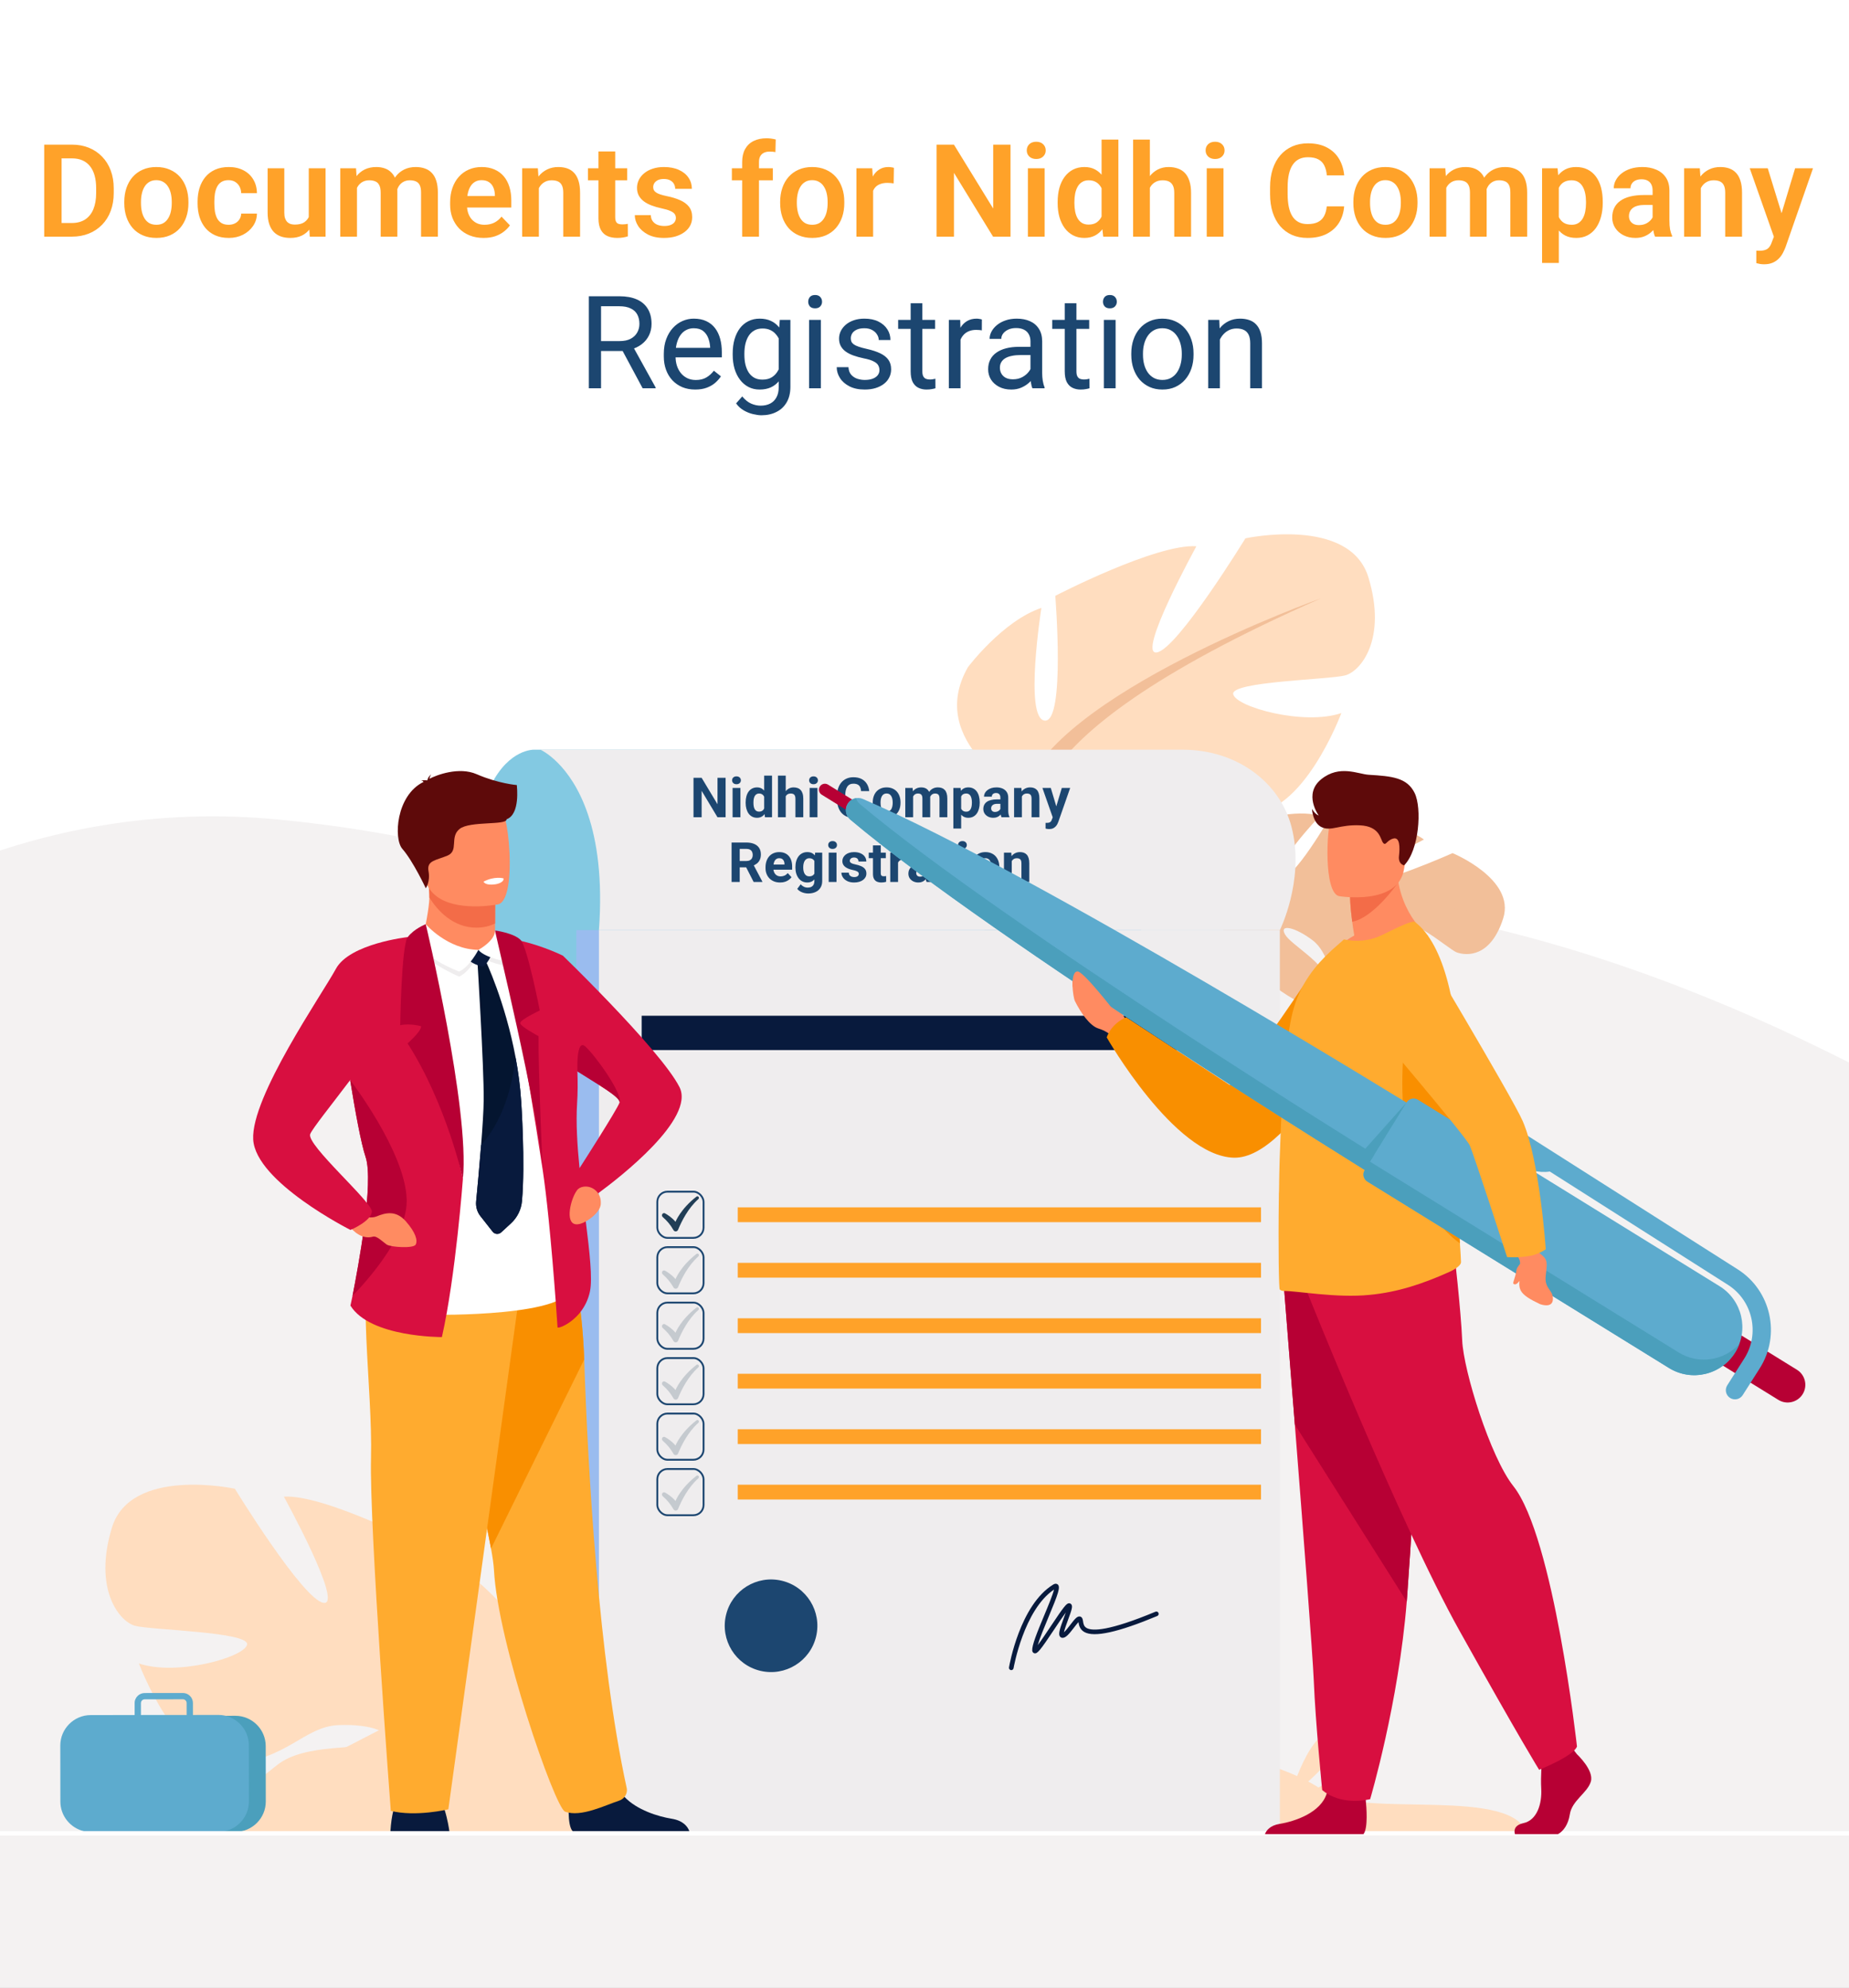 <svg width="1000" height="1075" viewBox="0 0 1000 1075" fill="none" xmlns="http://www.w3.org/2000/svg">
<rect x="0" y="0" width="1000" height="1075" fill="#808080" stroke="none"/>
<g clip-path="url(#clip0_78_573)">
<rect width="1000" height="1075" fill="white"/>
<path d="M38.779 128H28.047L28.115 120.617H38.779C41.673 120.617 44.1 119.979 46.06 118.703C48.019 117.404 49.5 115.547 50.503 113.132C51.505 110.694 52.007 107.777 52.007 104.382V101.818C52.007 99.198 51.722 96.885 51.152 94.88C50.583 92.875 49.74 91.189 48.623 89.821C47.529 88.454 46.173 87.417 44.556 86.711C42.938 86.005 41.081 85.651 38.984 85.651H27.842V78.234H38.984C42.311 78.234 45.342 78.793 48.076 79.909C50.833 81.026 53.215 82.632 55.22 84.728C57.248 86.802 58.797 89.286 59.868 92.18C60.962 95.074 61.509 98.309 61.509 101.887V104.382C61.509 107.937 60.962 111.172 59.868 114.089C58.797 116.983 57.248 119.466 55.22 121.54C53.215 123.614 50.822 125.209 48.042 126.325C45.262 127.442 42.175 128 38.779 128ZM33.31 78.234V128H23.911V78.234H33.31ZM67.217 109.885V109.167C67.217 106.455 67.604 103.96 68.379 101.682C69.154 99.38 70.282 97.386 71.763 95.7C73.244 94.014 75.055 92.704 77.197 91.769C79.339 90.812 81.777 90.334 84.512 90.334C87.292 90.334 89.753 90.812 91.894 91.769C94.059 92.704 95.882 94.014 97.363 95.7C98.844 97.386 99.972 99.38 100.747 101.682C101.522 103.96 101.909 106.455 101.909 109.167V109.885C101.909 112.574 101.522 115.069 100.747 117.37C99.972 119.649 98.844 121.643 97.363 123.352C95.882 125.038 94.071 126.348 91.929 127.282C89.787 128.216 87.337 128.684 84.58 128.684C81.846 128.684 79.396 128.216 77.231 127.282C75.067 126.348 73.244 125.038 71.763 123.352C70.282 121.643 69.154 119.649 68.379 117.37C67.604 115.069 67.217 112.574 67.217 109.885ZM76.24 109.167V109.885C76.24 111.503 76.4 113.018 76.719 114.431C77.038 115.843 77.528 117.085 78.189 118.156C78.849 119.227 79.704 120.07 80.752 120.686C81.823 121.278 83.099 121.574 84.58 121.574C86.038 121.574 87.292 121.278 88.34 120.686C89.388 120.07 90.243 119.227 90.903 118.156C91.587 117.085 92.088 115.843 92.407 114.431C92.726 113.018 92.886 111.503 92.886 109.885V109.167C92.886 107.572 92.726 106.079 92.407 104.689C92.088 103.277 91.587 102.035 90.903 100.964C90.243 99.87 89.377 99.016 88.306 98.4C87.257 97.762 85.993 97.443 84.512 97.443C83.053 97.443 81.8 97.762 80.752 98.4C79.704 99.016 78.849 99.87 78.189 100.964C77.528 102.035 77.038 103.277 76.719 104.689C76.4 106.079 76.24 107.572 76.24 109.167ZM123.647 121.574C124.924 121.574 126.063 121.324 127.065 120.822C128.068 120.321 128.866 119.615 129.458 118.703C130.073 117.792 130.404 116.732 130.449 115.524H138.96C138.914 118.031 138.208 120.275 136.841 122.258C135.474 124.24 133.651 125.812 131.372 126.975C129.116 128.114 126.587 128.684 123.784 128.684C120.936 128.684 118.452 128.205 116.333 127.248C114.214 126.291 112.448 124.958 111.035 123.249C109.645 121.54 108.597 119.558 107.891 117.302C107.207 115.046 106.865 112.631 106.865 110.056V108.962C106.865 106.387 107.207 103.972 107.891 101.716C108.597 99.46 109.645 97.478 111.035 95.769C112.448 94.06 114.214 92.727 116.333 91.769C118.452 90.812 120.924 90.334 123.75 90.334C126.735 90.334 129.355 90.915 131.611 92.077C133.89 93.239 135.667 94.88 136.943 96.999C138.242 99.118 138.914 101.613 138.96 104.484H130.449C130.404 103.163 130.107 101.978 129.561 100.93C129.014 99.882 128.239 99.038 127.236 98.4C126.234 97.762 125.015 97.443 123.579 97.443C122.052 97.443 120.776 97.762 119.751 98.4C118.748 99.038 117.962 99.916 117.393 101.032C116.846 102.126 116.458 103.356 116.23 104.724C116.025 106.068 115.923 107.481 115.923 108.962V110.056C115.923 111.56 116.025 112.995 116.23 114.362C116.458 115.729 116.846 116.96 117.393 118.054C117.962 119.125 118.748 119.979 119.751 120.617C120.776 121.255 122.075 121.574 123.647 121.574ZM166.987 119.216V91.018H176.079V128H167.534L166.987 119.216ZM168.149 111.56L170.952 111.491C170.952 113.975 170.679 116.265 170.132 118.361C169.585 120.458 168.73 122.281 167.568 123.83C166.429 125.357 164.982 126.553 163.228 127.419C161.473 128.262 159.399 128.684 157.007 128.684C155.184 128.684 153.521 128.433 152.017 127.932C150.513 127.408 149.214 126.599 148.12 125.505C147.049 124.388 146.217 122.964 145.625 121.232C145.033 119.478 144.736 117.37 144.736 114.909V91.018H153.76V114.978C153.76 116.208 153.896 117.233 154.17 118.054C154.466 118.874 154.865 119.546 155.366 120.07C155.89 120.572 156.494 120.936 157.178 121.164C157.884 121.369 158.636 121.472 159.434 121.472C161.621 121.472 163.341 121.039 164.595 120.173C165.871 119.284 166.782 118.099 167.329 116.618C167.876 115.114 168.149 113.428 168.149 111.56ZM193.066 98.606V128H184.043V91.018H192.554L193.066 98.606ZM191.733 108.176H188.965C188.965 105.601 189.272 103.231 189.888 101.066C190.526 98.902 191.46 97.022 192.69 95.427C193.921 93.809 195.436 92.556 197.236 91.667C199.059 90.778 201.167 90.334 203.56 90.334C205.223 90.334 206.75 90.585 208.14 91.086C209.53 91.564 210.726 92.328 211.729 93.376C212.754 94.401 213.54 95.746 214.087 97.409C214.634 99.05 214.907 101.021 214.907 103.322V128H205.884V104.245C205.884 102.513 205.633 101.158 205.132 100.178C204.653 99.198 203.958 98.514 203.047 98.127C202.135 97.717 201.042 97.512 199.766 97.512C198.353 97.512 197.134 97.796 196.108 98.366C195.106 98.913 194.274 99.676 193.613 100.656C192.975 101.636 192.497 102.764 192.178 104.04C191.882 105.316 191.733 106.695 191.733 108.176ZM214.224 106.501L210.498 107.185C210.521 104.86 210.84 102.684 211.455 100.656C212.07 98.606 212.97 96.817 214.155 95.29C215.363 93.741 216.855 92.533 218.633 91.667C220.433 90.778 222.507 90.334 224.854 90.334C226.676 90.334 228.317 90.596 229.775 91.12C231.257 91.621 232.521 92.43 233.569 93.547C234.618 94.641 235.415 96.065 235.962 97.819C236.532 99.574 236.816 101.716 236.816 104.245V128H227.725V104.211C227.725 102.411 227.474 101.032 226.973 100.075C226.494 99.118 225.799 98.457 224.888 98.093C223.976 97.705 222.905 97.512 221.675 97.512C220.422 97.512 219.328 97.751 218.394 98.23C217.482 98.685 216.707 99.323 216.069 100.144C215.454 100.964 214.987 101.921 214.668 103.015C214.372 104.086 214.224 105.248 214.224 106.501ZM261.528 128.684C258.726 128.684 256.208 128.228 253.975 127.316C251.742 126.405 249.839 125.14 248.267 123.522C246.717 121.882 245.521 119.979 244.678 117.814C243.857 115.627 243.447 113.28 243.447 110.773V109.406C243.447 106.558 243.857 103.972 244.678 101.647C245.498 99.3 246.66 97.284 248.164 95.598C249.668 93.912 251.468 92.613 253.564 91.701C255.661 90.79 257.974 90.334 260.503 90.334C263.123 90.334 265.436 90.778 267.441 91.667C269.447 92.533 271.121 93.763 272.466 95.358C273.81 96.954 274.824 98.868 275.508 101.101C276.191 103.311 276.533 105.76 276.533 108.449V112.243H247.549V106.022H267.646V105.339C267.601 103.903 267.327 102.593 266.826 101.408C266.325 100.201 265.55 99.243 264.502 98.537C263.454 97.808 262.098 97.443 260.435 97.443C259.09 97.443 257.917 97.74 256.914 98.332C255.934 98.902 255.114 99.722 254.453 100.793C253.815 101.841 253.337 103.094 253.018 104.553C252.699 106.011 252.539 107.629 252.539 109.406V110.773C252.539 112.323 252.744 113.758 253.154 115.08C253.587 116.402 254.214 117.552 255.034 118.532C255.877 119.489 256.88 120.241 258.042 120.788C259.227 121.312 260.571 121.574 262.075 121.574C263.966 121.574 265.675 121.21 267.202 120.48C268.752 119.729 270.096 118.623 271.235 117.165L275.781 121.882C275.007 123.021 273.958 124.115 272.637 125.163C271.338 126.211 269.766 127.066 267.92 127.727C266.074 128.365 263.944 128.684 261.528 128.684ZM291.436 98.913V128H282.412V91.018H290.889L291.436 98.913ZM290 108.176H287.334C287.357 105.487 287.721 103.049 288.428 100.861C289.134 98.674 290.125 96.794 291.401 95.222C292.7 93.649 294.238 92.442 296.016 91.599C297.793 90.755 299.775 90.334 301.963 90.334C303.74 90.334 305.347 90.585 306.782 91.086C308.218 91.587 309.448 92.385 310.474 93.478C311.522 94.572 312.319 96.008 312.866 97.785C313.436 99.54 313.721 101.704 313.721 104.279V128H304.629V104.211C304.629 102.525 304.378 101.192 303.877 100.212C303.398 99.232 302.692 98.537 301.758 98.127C300.846 97.717 299.718 97.512 298.374 97.512C296.984 97.512 295.765 97.796 294.717 98.366C293.691 98.913 292.826 99.676 292.119 100.656C291.436 101.636 290.911 102.764 290.547 104.04C290.182 105.316 290 106.695 290 108.176ZM339.185 91.018V97.512H317.993V91.018H339.185ZM323.667 81.926H332.725V117.336C332.725 118.43 332.873 119.273 333.169 119.865C333.465 120.458 333.91 120.856 334.502 121.062C335.094 121.267 335.801 121.369 336.621 121.369C337.214 121.369 337.76 121.335 338.262 121.267C338.763 121.198 339.185 121.13 339.526 121.062L339.561 127.829C338.809 128.08 337.954 128.285 336.997 128.444C336.063 128.604 335.003 128.684 333.818 128.684C331.79 128.684 330.013 128.342 328.486 127.658C326.96 126.952 325.775 125.824 324.932 124.274C324.089 122.702 323.667 120.629 323.667 118.054V81.926ZM365.537 117.883C365.537 117.108 365.332 116.413 364.922 115.798C364.512 115.183 363.737 114.624 362.598 114.123C361.481 113.599 359.84 113.109 357.676 112.653C355.762 112.243 353.996 111.73 352.378 111.115C350.76 110.5 349.37 109.759 348.208 108.894C347.046 108.005 346.134 106.968 345.474 105.783C344.836 104.576 344.517 103.186 344.517 101.613C344.517 100.087 344.847 98.651 345.508 97.307C346.169 95.939 347.126 94.743 348.379 93.718C349.632 92.67 351.159 91.849 352.959 91.257C354.759 90.642 356.787 90.334 359.043 90.334C362.188 90.334 364.888 90.847 367.144 91.872C369.422 92.897 371.165 94.31 372.373 96.11C373.581 97.888 374.185 99.893 374.185 102.126H365.161C365.161 101.146 364.933 100.257 364.478 99.46C364.045 98.662 363.372 98.024 362.461 97.546C361.549 97.045 360.399 96.794 359.009 96.794C357.756 96.794 356.696 96.999 355.83 97.409C354.987 97.819 354.349 98.355 353.916 99.016C353.483 99.676 353.267 100.406 353.267 101.203C353.267 101.796 353.381 102.331 353.608 102.81C353.859 103.265 354.258 103.687 354.805 104.074C355.352 104.462 356.092 104.815 357.026 105.134C357.983 105.453 359.157 105.76 360.547 106.057C363.304 106.604 365.708 107.333 367.759 108.244C369.832 109.133 371.45 110.318 372.612 111.799C373.774 113.28 374.355 115.171 374.355 117.473C374.355 119.113 374.002 120.617 373.296 121.984C372.59 123.329 371.564 124.502 370.22 125.505C368.875 126.507 367.269 127.294 365.4 127.863C363.532 128.41 361.424 128.684 359.077 128.684C355.682 128.684 352.811 128.08 350.464 126.872C348.117 125.642 346.34 124.092 345.132 122.224C343.924 120.332 343.32 118.373 343.32 116.345H351.968C352.036 117.78 352.424 118.931 353.13 119.797C353.836 120.663 354.725 121.289 355.796 121.677C356.89 122.041 358.04 122.224 359.248 122.224C360.615 122.224 361.766 122.041 362.7 121.677C363.634 121.289 364.341 120.777 364.819 120.139C365.298 119.478 365.537 118.726 365.537 117.883ZM410.483 128H401.392V87.6C401.392 84.82 401.927 82.484 402.998 80.593C404.069 78.679 405.596 77.232 407.578 76.252C409.561 75.272 411.896 74.782 414.585 74.782C415.474 74.782 416.317 74.839 417.114 74.953C417.935 75.067 418.743 75.227 419.541 75.432L419.37 82.302C418.937 82.188 418.459 82.108 417.935 82.062C417.433 82.017 416.875 81.994 416.26 81.994C415.029 81.994 413.981 82.211 413.115 82.644C412.249 83.076 411.589 83.715 411.133 84.558C410.7 85.378 410.483 86.392 410.483 87.6V128ZM417.969 91.018V97.512H395.82V91.018H417.969ZM421.934 109.885V109.167C421.934 106.455 422.321 103.96 423.096 101.682C423.87 99.38 424.998 97.386 426.479 95.7C427.961 94.014 429.772 92.704 431.914 91.769C434.056 90.812 436.494 90.334 439.229 90.334C442.008 90.334 444.469 90.812 446.611 91.769C448.776 92.704 450.599 94.014 452.08 95.7C453.561 97.386 454.689 99.38 455.464 101.682C456.239 103.96 456.626 106.455 456.626 109.167V109.885C456.626 112.574 456.239 115.069 455.464 117.37C454.689 119.649 453.561 121.643 452.08 123.352C450.599 125.038 448.787 126.348 446.646 127.282C444.504 128.216 442.054 128.684 439.297 128.684C436.562 128.684 434.113 128.216 431.948 127.282C429.784 126.348 427.961 125.038 426.479 123.352C424.998 121.643 423.87 119.649 423.096 117.37C422.321 115.069 421.934 112.574 421.934 109.885ZM430.957 109.167V109.885C430.957 111.503 431.117 113.018 431.436 114.431C431.755 115.843 432.244 117.085 432.905 118.156C433.566 119.227 434.421 120.07 435.469 120.686C436.54 121.278 437.816 121.574 439.297 121.574C440.755 121.574 442.008 121.278 443.057 120.686C444.105 120.07 444.959 119.227 445.62 118.156C446.304 117.085 446.805 115.843 447.124 114.431C447.443 113.018 447.603 111.503 447.603 109.885V109.167C447.603 107.572 447.443 106.079 447.124 104.689C446.805 103.277 446.304 102.035 445.62 100.964C444.959 99.87 444.093 99.016 443.022 98.4C441.974 97.762 440.71 97.443 439.229 97.443C437.77 97.443 436.517 97.762 435.469 98.4C434.421 99.016 433.566 99.87 432.905 100.964C432.244 102.035 431.755 103.277 431.436 104.689C431.117 106.079 430.957 107.572 430.957 109.167ZM472.212 98.571V128H463.188V91.018H471.733L472.212 98.571ZM483.457 90.778L483.32 99.186C482.819 99.095 482.249 99.027 481.611 98.981C480.996 98.936 480.415 98.913 479.868 98.913C478.478 98.913 477.259 99.107 476.211 99.494C475.163 99.859 474.285 100.394 473.579 101.101C472.896 101.807 472.371 102.673 472.007 103.698C471.642 104.701 471.437 105.84 471.392 107.116L469.443 106.877C469.443 104.53 469.683 102.354 470.161 100.349C470.64 98.343 471.335 96.589 472.246 95.085C473.158 93.581 474.297 92.419 475.664 91.599C477.054 90.755 478.649 90.334 480.449 90.334C480.951 90.334 481.486 90.38 482.056 90.471C482.648 90.539 483.115 90.642 483.457 90.778ZM546.519 78.234V128H537.085L515.928 93.478V128H506.528V78.234H515.928L537.153 112.79V78.234H546.519ZM564.976 91.018V128H555.918V91.018H564.976ZM555.303 81.345C555.303 80 555.758 78.884 556.67 77.995C557.604 77.106 558.857 76.662 560.43 76.662C562.002 76.662 563.244 77.106 564.155 77.995C565.09 78.884 565.557 80 565.557 81.345C565.557 82.666 565.09 83.772 564.155 84.66C563.244 85.549 562.002 85.993 560.43 85.993C558.857 85.993 557.604 85.549 556.67 84.66C555.758 83.772 555.303 82.666 555.303 81.345ZM595.771 120.139V75.5H604.863V128H596.66L595.771 120.139ZM572.017 109.953V109.235C572.017 106.41 572.336 103.846 572.974 101.545C573.634 99.221 574.591 97.227 575.845 95.564C577.098 93.9 578.613 92.613 580.391 91.701C582.191 90.79 584.23 90.334 586.509 90.334C588.719 90.334 590.645 90.778 592.285 91.667C593.949 92.556 595.361 93.82 596.523 95.461C597.708 97.102 598.654 99.05 599.36 101.306C600.067 103.539 600.579 106 600.898 108.688V110.637C600.579 113.257 600.067 115.661 599.36 117.849C598.654 120.036 597.708 121.95 596.523 123.591C595.361 125.209 593.949 126.462 592.285 127.351C590.622 128.239 588.674 128.684 586.44 128.684C584.185 128.684 582.157 128.216 580.356 127.282C578.579 126.348 577.064 125.038 575.811 123.352C574.58 121.665 573.634 119.683 572.974 117.404C572.336 115.126 572.017 112.642 572.017 109.953ZM581.074 109.235V109.953C581.074 111.548 581.211 113.041 581.484 114.431C581.758 115.821 582.202 117.051 582.817 118.122C583.433 119.17 584.219 119.991 585.176 120.583C586.156 121.175 587.34 121.472 588.73 121.472C590.508 121.472 591.966 121.084 593.105 120.31C594.268 119.512 595.168 118.43 595.806 117.062C596.444 115.673 596.854 114.112 597.036 112.38V107.014C596.945 105.646 596.706 104.382 596.318 103.22C595.954 102.058 595.43 101.055 594.746 100.212C594.085 99.369 593.265 98.708 592.285 98.23C591.305 97.751 590.143 97.512 588.799 97.512C587.409 97.512 586.224 97.819 585.244 98.435C584.264 99.027 583.467 99.859 582.852 100.93C582.236 102.001 581.781 103.243 581.484 104.655C581.211 106.068 581.074 107.595 581.074 109.235ZM621.885 75.5V128H612.827V75.5H621.885ZM620.449 108.176H617.783C617.783 105.601 618.125 103.231 618.809 101.066C619.492 98.902 620.461 97.022 621.714 95.427C622.967 93.809 624.46 92.556 626.191 91.667C627.946 90.778 629.883 90.334 632.002 90.334C633.825 90.334 635.477 90.596 636.958 91.12C638.462 91.621 639.749 92.43 640.82 93.547C641.891 94.663 642.712 96.122 643.281 97.922C643.874 99.699 644.17 101.864 644.17 104.416V128H635.078V104.348C635.078 102.639 634.827 101.294 634.326 100.314C633.825 99.312 633.107 98.594 632.173 98.161C631.261 97.728 630.133 97.512 628.789 97.512C627.331 97.512 626.077 97.796 625.029 98.366C623.981 98.913 623.115 99.676 622.432 100.656C621.771 101.636 621.27 102.764 620.928 104.04C620.609 105.316 620.449 106.695 620.449 108.176ZM661.704 91.018V128H652.646V91.018H661.704ZM652.031 81.345C652.031 80 652.487 78.884 653.398 77.995C654.333 77.106 655.586 76.662 657.158 76.662C658.73 76.662 659.972 77.106 660.884 77.995C661.818 78.884 662.285 80 662.285 81.345C662.285 82.666 661.818 83.772 660.884 84.66C659.972 85.549 658.73 85.993 657.158 85.993C655.586 85.993 654.333 85.549 653.398 84.66C652.487 83.772 652.031 82.666 652.031 81.345ZM717.554 111.628H726.953C726.702 114.955 725.78 117.906 724.185 120.48C722.59 123.033 720.368 125.038 717.52 126.496C714.671 127.954 711.219 128.684 707.163 128.684C704.041 128.684 701.227 128.137 698.721 127.043C696.237 125.926 694.106 124.343 692.329 122.292C690.575 120.218 689.23 117.735 688.296 114.841C687.362 111.924 686.895 108.654 686.895 105.031V101.237C686.895 97.614 687.373 94.344 688.33 91.428C689.287 88.511 690.654 86.027 692.432 83.977C694.232 81.903 696.385 80.308 698.892 79.191C701.421 78.075 704.246 77.517 707.368 77.517C711.424 77.517 714.854 78.269 717.656 79.772C720.459 81.254 722.635 83.293 724.185 85.891C725.734 88.488 726.668 91.473 726.987 94.846H717.588C717.406 92.749 716.95 90.972 716.221 89.514C715.514 88.055 714.443 86.95 713.008 86.198C711.595 85.424 709.715 85.036 707.368 85.036C705.545 85.036 703.939 85.378 702.549 86.061C701.182 86.745 700.042 87.77 699.131 89.138C698.219 90.482 697.536 92.168 697.08 94.196C696.624 96.201 696.396 98.526 696.396 101.169V105.031C696.396 107.561 696.602 109.828 697.012 111.833C697.422 113.838 698.06 115.536 698.926 116.926C699.792 118.316 700.908 119.375 702.275 120.104C703.643 120.834 705.272 121.198 707.163 121.198C709.465 121.198 711.333 120.834 712.769 120.104C714.227 119.375 715.332 118.304 716.084 116.892C716.859 115.479 717.349 113.724 717.554 111.628ZM731.943 109.885V109.167C731.943 106.455 732.331 103.96 733.105 101.682C733.88 99.38 735.008 97.386 736.489 95.7C737.97 94.014 739.782 92.704 741.924 91.769C744.066 90.812 746.504 90.334 749.238 90.334C752.018 90.334 754.479 90.812 756.621 91.769C758.786 92.704 760.609 94.014 762.09 95.7C763.571 97.386 764.699 99.38 765.474 101.682C766.248 103.96 766.636 106.455 766.636 109.167V109.885C766.636 112.574 766.248 115.069 765.474 117.37C764.699 119.649 763.571 121.643 762.09 123.352C760.609 125.038 758.797 126.348 756.655 127.282C754.513 128.216 752.064 128.684 749.307 128.684C746.572 128.684 744.123 128.216 741.958 127.282C739.793 126.348 737.97 125.038 736.489 123.352C735.008 121.643 733.88 119.649 733.105 117.37C732.331 115.069 731.943 112.574 731.943 109.885ZM740.967 109.167V109.885C740.967 111.503 741.126 113.018 741.445 114.431C741.764 115.843 742.254 117.085 742.915 118.156C743.576 119.227 744.43 120.07 745.479 120.686C746.549 121.278 747.826 121.574 749.307 121.574C750.765 121.574 752.018 121.278 753.066 120.686C754.115 120.07 754.969 119.227 755.63 118.156C756.313 117.085 756.815 115.843 757.134 114.431C757.453 113.018 757.612 111.503 757.612 109.885V109.167C757.612 107.572 757.453 106.079 757.134 104.689C756.815 103.277 756.313 102.035 755.63 100.964C754.969 99.87 754.103 99.016 753.032 98.4C751.984 97.762 750.719 97.443 749.238 97.443C747.78 97.443 746.527 97.762 745.479 98.4C744.43 99.016 743.576 99.87 742.915 100.964C742.254 102.035 741.764 103.277 741.445 104.689C741.126 106.079 740.967 107.572 740.967 109.167ZM782.188 98.606V128H773.164V91.018H781.675L782.188 98.606ZM780.854 108.176H778.086C778.086 105.601 778.394 103.231 779.009 101.066C779.647 98.902 780.581 97.022 781.812 95.427C783.042 93.809 784.557 92.556 786.357 91.667C788.18 90.778 790.288 90.334 792.681 90.334C794.344 90.334 795.871 90.585 797.261 91.086C798.651 91.564 799.847 92.328 800.85 93.376C801.875 94.401 802.661 95.746 803.208 97.409C803.755 99.05 804.028 101.021 804.028 103.322V128H795.005V104.245C795.005 102.513 794.754 101.158 794.253 100.178C793.774 99.198 793.079 98.514 792.168 98.127C791.257 97.717 790.163 97.512 788.887 97.512C787.474 97.512 786.255 97.796 785.229 98.366C784.227 98.913 783.395 99.676 782.734 100.656C782.096 101.636 781.618 102.764 781.299 104.04C781.003 105.316 780.854 106.695 780.854 108.176ZM803.345 106.501L799.619 107.185C799.642 104.86 799.961 102.684 800.576 100.656C801.191 98.606 802.091 96.817 803.276 95.29C804.484 93.741 805.977 92.533 807.754 91.667C809.554 90.778 811.628 90.334 813.975 90.334C815.798 90.334 817.438 90.596 818.896 91.12C820.378 91.621 821.642 92.43 822.69 93.547C823.739 94.641 824.536 96.065 825.083 97.819C825.653 99.574 825.938 101.716 825.938 104.245V128H816.846V104.211C816.846 102.411 816.595 101.032 816.094 100.075C815.615 99.118 814.92 98.457 814.009 98.093C813.097 97.705 812.026 97.512 810.796 97.512C809.543 97.512 808.449 97.751 807.515 98.23C806.603 98.685 805.828 99.323 805.19 100.144C804.575 100.964 804.108 101.921 803.789 103.015C803.493 104.086 803.345 105.248 803.345 106.501ZM843.062 98.127V142.219H834.004V91.018H842.378L843.062 98.127ZM866.816 109.133V109.851C866.816 112.539 866.497 115.035 865.859 117.336C865.244 119.615 864.333 121.608 863.125 123.317C861.917 125.004 860.413 126.325 858.613 127.282C856.836 128.216 854.785 128.684 852.461 128.684C850.182 128.684 848.2 128.251 846.514 127.385C844.827 126.496 843.403 125.243 842.241 123.625C841.079 122.007 840.145 120.127 839.438 117.985C838.755 115.821 838.242 113.462 837.9 110.91V108.62C838.242 105.909 838.755 103.448 839.438 101.237C840.145 99.004 841.079 97.079 842.241 95.461C843.403 93.82 844.816 92.556 846.479 91.667C848.166 90.778 850.137 90.334 852.393 90.334C854.74 90.334 856.802 90.778 858.579 91.667C860.379 92.556 861.895 93.832 863.125 95.495C864.355 97.159 865.278 99.141 865.894 101.442C866.509 103.744 866.816 106.307 866.816 109.133ZM857.759 109.851V109.133C857.759 107.492 857.611 105.977 857.314 104.587C857.018 103.174 856.562 101.944 855.947 100.896C855.332 99.825 854.535 98.993 853.555 98.4C852.575 97.808 851.39 97.512 850 97.512C848.61 97.512 847.414 97.74 846.411 98.195C845.409 98.651 844.588 99.3 843.95 100.144C843.312 100.987 842.811 101.989 842.446 103.151C842.104 104.291 841.877 105.555 841.763 106.945V112.619C841.968 114.305 842.367 115.821 842.959 117.165C843.551 118.509 844.417 119.58 845.557 120.378C846.719 121.175 848.223 121.574 850.068 121.574C851.458 121.574 852.643 121.267 853.623 120.651C854.603 120.036 855.4 119.193 856.016 118.122C856.631 117.028 857.075 115.775 857.349 114.362C857.622 112.95 857.759 111.446 857.759 109.851ZM893.784 120.139V103.083C893.784 101.83 893.568 100.747 893.135 99.836C892.702 98.924 892.041 98.218 891.152 97.717C890.264 97.216 889.136 96.965 887.769 96.965C886.561 96.965 885.501 97.17 884.59 97.58C883.701 97.99 883.018 98.571 882.539 99.323C882.061 100.052 881.821 100.896 881.821 101.853H872.764C872.764 100.326 873.128 98.879 873.857 97.512C874.587 96.122 875.623 94.891 876.968 93.82C878.335 92.727 879.964 91.872 881.855 91.257C883.77 90.642 885.911 90.334 888.281 90.334C891.084 90.334 893.579 90.812 895.767 91.769C897.977 92.704 899.709 94.117 900.962 96.008C902.238 97.899 902.876 100.28 902.876 103.151V119.284C902.876 121.13 902.99 122.714 903.218 124.035C903.468 125.334 903.833 126.462 904.312 127.419V128H895.117C894.684 127.066 894.354 125.881 894.126 124.445C893.898 122.987 893.784 121.551 893.784 120.139ZM895.049 105.476L895.117 110.842H889.409C887.996 110.842 886.755 110.99 885.684 111.286C884.613 111.56 883.735 111.97 883.052 112.517C882.368 113.041 881.855 113.679 881.514 114.431C881.172 115.16 881.001 115.992 881.001 116.926C881.001 117.837 881.206 118.658 881.616 119.387C882.049 120.116 882.664 120.697 883.462 121.13C884.282 121.54 885.239 121.745 886.333 121.745C887.928 121.745 889.318 121.426 890.503 120.788C891.688 120.127 892.611 119.33 893.271 118.396C893.932 117.461 894.285 116.573 894.331 115.729L896.929 119.626C896.61 120.56 896.131 121.551 895.493 122.6C894.855 123.648 894.035 124.628 893.032 125.539C892.03 126.451 890.822 127.202 889.409 127.795C887.996 128.387 886.356 128.684 884.487 128.684C882.095 128.684 879.953 128.205 878.062 127.248C876.17 126.291 874.678 124.981 873.584 123.317C872.49 121.654 871.943 119.763 871.943 117.644C871.943 115.684 872.308 113.952 873.037 112.448C873.766 110.944 874.849 109.68 876.284 108.654C877.72 107.606 879.497 106.82 881.616 106.296C883.758 105.749 886.208 105.476 888.965 105.476H895.049ZM919.863 98.913V128H910.84V91.018H919.316L919.863 98.913ZM918.428 108.176H915.762C915.785 105.487 916.149 103.049 916.855 100.861C917.562 98.674 918.553 96.794 919.829 95.222C921.128 93.649 922.666 92.442 924.443 91.599C926.221 90.755 928.203 90.334 930.391 90.334C932.168 90.334 933.774 90.585 935.21 91.086C936.646 91.587 937.876 92.385 938.901 93.478C939.95 94.572 940.747 96.008 941.294 97.785C941.864 99.54 942.148 101.704 942.148 104.279V128H933.057V104.211C933.057 102.525 932.806 101.192 932.305 100.212C931.826 99.232 931.12 98.537 930.186 98.127C929.274 97.717 928.146 97.512 926.802 97.512C925.412 97.512 924.193 97.796 923.145 98.366C922.119 98.913 921.253 99.676 920.547 100.656C919.863 101.636 919.339 102.764 918.975 104.04C918.61 105.316 918.428 106.695 918.428 108.176ZM960.947 123.898L970.859 91.018H980.532L965.698 133.605C965.356 134.517 964.912 135.508 964.365 136.579C963.841 137.65 963.135 138.664 962.246 139.621C961.357 140.601 960.241 141.398 958.896 142.014C957.575 142.629 955.968 142.937 954.077 142.937C953.257 142.937 952.528 142.88 951.89 142.766C951.252 142.652 950.579 142.504 949.873 142.321V135.554C950.101 135.576 950.363 135.588 950.659 135.588C950.978 135.611 951.252 135.622 951.479 135.622C952.801 135.622 953.895 135.463 954.761 135.144C955.627 134.847 956.322 134.357 956.846 133.674C957.393 133.013 957.848 132.147 958.213 131.076L960.947 123.898ZM956.06 91.018L964.434 118.259L965.903 127.795L959.683 128.923L946.318 91.018H956.06Z" fill="#FFA229"/>
<path d="M318.472 160.234H334.946C338.683 160.234 341.839 160.804 344.414 161.943C347.012 163.083 348.983 164.769 350.327 167.002C351.694 169.212 352.378 171.935 352.378 175.171C352.378 177.45 351.911 179.535 350.977 181.426C350.065 183.294 348.743 184.889 347.012 186.211C345.303 187.51 343.252 188.478 340.859 189.116L339.014 189.834H323.53L323.462 184.468H335.151C337.521 184.468 339.492 184.058 341.064 183.237C342.637 182.394 343.822 181.266 344.619 179.854C345.417 178.441 345.815 176.88 345.815 175.171C345.815 173.257 345.439 171.582 344.688 170.146C343.936 168.711 342.751 167.606 341.133 166.831C339.538 166.034 337.476 165.635 334.946 165.635H325.068V210H318.472V160.234ZM347.559 210L335.459 187.441L342.329 187.407L354.6 209.59V210H347.559ZM375.996 210.684C373.421 210.684 371.086 210.251 368.989 209.385C366.916 208.496 365.127 207.254 363.623 205.659C362.142 204.064 361.003 202.173 360.205 199.985C359.408 197.798 359.009 195.405 359.009 192.808V191.372C359.009 188.364 359.453 185.687 360.342 183.34C361.23 180.97 362.438 178.965 363.965 177.324C365.492 175.684 367.223 174.442 369.16 173.599C371.097 172.756 373.102 172.334 375.176 172.334C377.819 172.334 380.098 172.79 382.012 173.701C383.949 174.613 385.532 175.889 386.763 177.529C387.993 179.147 388.905 181.061 389.497 183.271C390.09 185.459 390.386 187.852 390.386 190.449V193.286H362.769V188.125H384.062V187.646C383.971 186.006 383.63 184.411 383.037 182.861C382.467 181.312 381.556 180.036 380.303 179.033C379.049 178.031 377.34 177.529 375.176 177.529C373.74 177.529 372.419 177.837 371.211 178.452C370.003 179.045 368.966 179.933 368.101 181.118C367.235 182.303 366.562 183.75 366.084 185.459C365.605 187.168 365.366 189.139 365.366 191.372V192.808C365.366 194.562 365.605 196.214 366.084 197.764C366.585 199.29 367.303 200.635 368.237 201.797C369.194 202.959 370.345 203.87 371.689 204.531C373.057 205.192 374.606 205.522 376.338 205.522C378.571 205.522 380.462 205.067 382.012 204.155C383.561 203.244 384.917 202.025 386.079 200.498L389.907 203.54C389.11 204.748 388.096 205.898 386.865 206.992C385.635 208.086 384.119 208.975 382.319 209.658C380.542 210.342 378.434 210.684 375.996 210.684ZM421.729 173.018H427.471V209.214C427.471 212.472 426.81 215.252 425.488 217.554C424.167 219.855 422.321 221.598 419.951 222.783C417.604 223.991 414.893 224.595 411.816 224.595C410.54 224.595 409.036 224.39 407.305 223.979C405.596 223.592 403.91 222.92 402.246 221.963C400.605 221.029 399.227 219.764 398.11 218.169L401.426 214.409C402.975 216.278 404.593 217.576 406.279 218.306C407.988 219.035 409.674 219.399 411.338 219.399C413.343 219.399 415.075 219.023 416.533 218.271C417.992 217.52 419.119 216.403 419.917 214.922C420.737 213.464 421.147 211.663 421.147 209.521V181.152L421.729 173.018ZM396.265 191.919V191.201C396.265 188.376 396.595 185.812 397.256 183.511C397.939 181.187 398.908 179.193 400.161 177.529C401.437 175.866 402.975 174.59 404.775 173.701C406.576 172.79 408.604 172.334 410.859 172.334C413.184 172.334 415.212 172.744 416.943 173.564C418.698 174.362 420.179 175.535 421.387 177.085C422.617 178.612 423.586 180.457 424.292 182.622C424.998 184.787 425.488 187.236 425.762 189.971V193.115C425.511 195.827 425.021 198.265 424.292 200.43C423.586 202.594 422.617 204.44 421.387 205.967C420.179 207.493 418.698 208.667 416.943 209.487C415.189 210.285 413.138 210.684 410.791 210.684C408.581 210.684 406.576 210.216 404.775 209.282C402.998 208.348 401.471 207.038 400.195 205.352C398.919 203.665 397.939 201.683 397.256 199.404C396.595 197.103 396.265 194.608 396.265 191.919ZM402.588 191.201V191.919C402.588 193.765 402.77 195.496 403.135 197.114C403.522 198.732 404.103 200.156 404.878 201.387C405.675 202.617 406.689 203.586 407.92 204.292C409.15 204.976 410.62 205.317 412.329 205.317C414.425 205.317 416.157 204.873 417.524 203.984C418.892 203.096 419.974 201.922 420.771 200.464C421.592 199.006 422.23 197.422 422.686 195.713V187.476C422.435 186.222 422.048 185.015 421.523 183.853C421.022 182.668 420.361 181.619 419.541 180.708C418.743 179.774 417.752 179.033 416.567 178.486C415.382 177.939 413.993 177.666 412.397 177.666C410.666 177.666 409.173 178.031 407.92 178.76C406.689 179.466 405.675 180.446 404.878 181.699C404.103 182.93 403.522 184.365 403.135 186.006C402.77 187.624 402.588 189.355 402.588 191.201ZM443.945 173.018V210H437.588V173.018H443.945ZM437.109 163.208C437.109 162.183 437.417 161.317 438.032 160.61C438.67 159.904 439.604 159.551 440.835 159.551C442.043 159.551 442.965 159.904 443.604 160.61C444.264 161.317 444.595 162.183 444.595 163.208C444.595 164.188 444.264 165.031 443.604 165.737C442.965 166.421 442.043 166.763 440.835 166.763C439.604 166.763 438.67 166.421 438.032 165.737C437.417 165.031 437.109 164.188 437.109 163.208ZM475.63 200.19C475.63 199.279 475.425 198.436 475.015 197.661C474.627 196.864 473.818 196.146 472.588 195.508C471.38 194.847 469.557 194.277 467.119 193.799C465.068 193.366 463.211 192.853 461.548 192.261C459.907 191.668 458.506 190.951 457.344 190.107C456.204 189.264 455.327 188.273 454.712 187.134C454.097 185.994 453.789 184.661 453.789 183.135C453.789 181.676 454.108 180.298 454.746 178.999C455.407 177.7 456.33 176.549 457.515 175.547C458.722 174.544 460.169 173.758 461.855 173.188C463.542 172.619 465.422 172.334 467.495 172.334C470.457 172.334 472.987 172.858 475.083 173.906C477.179 174.954 478.786 176.356 479.902 178.11C481.019 179.842 481.577 181.768 481.577 183.887H475.254C475.254 182.861 474.946 181.87 474.331 180.913C473.739 179.933 472.861 179.124 471.699 178.486C470.56 177.848 469.159 177.529 467.495 177.529C465.741 177.529 464.316 177.803 463.223 178.35C462.152 178.874 461.366 179.546 460.864 180.366C460.386 181.187 460.146 182.052 460.146 182.964C460.146 183.647 460.26 184.263 460.488 184.81C460.739 185.334 461.172 185.824 461.787 186.279C462.402 186.712 463.268 187.122 464.385 187.51C465.501 187.897 466.925 188.285 468.657 188.672C471.688 189.355 474.183 190.176 476.143 191.133C478.102 192.09 479.561 193.263 480.518 194.653C481.475 196.043 481.953 197.729 481.953 199.712C481.953 201.33 481.611 202.811 480.928 204.155C480.267 205.5 479.299 206.662 478.022 207.642C476.769 208.599 475.265 209.351 473.511 209.897C471.779 210.422 469.831 210.684 467.666 210.684C464.408 210.684 461.65 210.103 459.395 208.94C457.139 207.778 455.43 206.274 454.268 204.429C453.105 202.583 452.524 200.635 452.524 198.584H458.882C458.973 200.316 459.474 201.694 460.386 202.72C461.297 203.722 462.414 204.44 463.735 204.873C465.057 205.283 466.367 205.488 467.666 205.488C469.398 205.488 470.845 205.26 472.007 204.805C473.192 204.349 474.092 203.722 474.707 202.925C475.322 202.127 475.63 201.216 475.63 200.19ZM505.742 173.018V177.871H485.747V173.018H505.742ZM492.515 164.028H498.838V200.84C498.838 202.093 499.032 203.039 499.419 203.677C499.806 204.315 500.308 204.736 500.923 204.941C501.538 205.146 502.199 205.249 502.905 205.249C503.429 205.249 503.976 205.203 504.546 205.112C505.138 204.998 505.583 204.907 505.879 204.839L505.913 210C505.412 210.16 504.751 210.308 503.931 210.444C503.133 210.604 502.165 210.684 501.025 210.684C499.476 210.684 498.052 210.376 496.753 209.761C495.454 209.146 494.417 208.12 493.643 206.685C492.891 205.226 492.515 203.267 492.515 200.806V164.028ZM519.482 178.828V210H513.159V173.018H519.312L519.482 178.828ZM531.035 172.812L531.001 178.691C530.477 178.577 529.976 178.509 529.497 178.486C529.041 178.441 528.517 178.418 527.925 178.418C526.466 178.418 525.179 178.646 524.062 179.102C522.946 179.557 522 180.195 521.226 181.016C520.451 181.836 519.836 182.816 519.38 183.955C518.947 185.072 518.662 186.302 518.525 187.646L516.748 188.672C516.748 186.439 516.965 184.342 517.397 182.383C517.853 180.423 518.548 178.691 519.482 177.188C520.417 175.661 521.602 174.476 523.037 173.633C524.495 172.767 526.227 172.334 528.232 172.334C528.688 172.334 529.212 172.391 529.805 172.505C530.397 172.596 530.807 172.699 531.035 172.812ZM557.319 203.677V184.639C557.319 183.18 557.023 181.916 556.431 180.845C555.861 179.751 554.995 178.908 553.833 178.315C552.671 177.723 551.235 177.427 549.526 177.427C547.931 177.427 546.53 177.7 545.322 178.247C544.137 178.794 543.203 179.512 542.52 180.4C541.859 181.289 541.528 182.246 541.528 183.271H535.205C535.205 181.95 535.547 180.64 536.23 179.341C536.914 178.042 537.894 176.868 539.17 175.82C540.469 174.749 542.018 173.906 543.818 173.291C545.641 172.653 547.669 172.334 549.902 172.334C552.591 172.334 554.961 172.79 557.012 173.701C559.085 174.613 560.703 175.991 561.865 177.837C563.05 179.66 563.643 181.95 563.643 184.707V201.934C563.643 203.164 563.745 204.474 563.95 205.864C564.178 207.254 564.508 208.451 564.941 209.453V210H558.345C558.026 209.271 557.775 208.302 557.593 207.095C557.41 205.864 557.319 204.725 557.319 203.677ZM558.413 187.578L558.481 192.021H552.09C550.29 192.021 548.683 192.17 547.271 192.466C545.858 192.739 544.673 193.161 543.716 193.73C542.759 194.3 542.03 195.018 541.528 195.884C541.027 196.727 540.776 197.718 540.776 198.857C540.776 200.02 541.038 201.079 541.562 202.036C542.087 202.993 542.873 203.757 543.921 204.326C544.992 204.873 546.302 205.146 547.852 205.146C549.788 205.146 551.497 204.736 552.979 203.916C554.46 203.096 555.633 202.093 556.499 200.908C557.388 199.723 557.866 198.573 557.935 197.456L560.635 200.498C560.475 201.455 560.042 202.515 559.336 203.677C558.63 204.839 557.684 205.955 556.499 207.026C555.337 208.075 553.947 208.952 552.329 209.658C550.734 210.342 548.934 210.684 546.929 210.684C544.422 210.684 542.223 210.194 540.332 209.214C538.464 208.234 537.005 206.924 535.957 205.283C534.932 203.62 534.419 201.763 534.419 199.712C534.419 197.729 534.806 195.986 535.581 194.482C536.356 192.956 537.472 191.691 538.931 190.688C540.389 189.663 542.144 188.888 544.194 188.364C546.245 187.84 548.535 187.578 551.064 187.578H558.413ZM589.072 173.018V177.871H569.077V173.018H589.072ZM575.845 164.028H582.168V200.84C582.168 202.093 582.362 203.039 582.749 203.677C583.136 204.315 583.638 204.736 584.253 204.941C584.868 205.146 585.529 205.249 586.235 205.249C586.759 205.249 587.306 205.203 587.876 205.112C588.468 204.998 588.913 204.907 589.209 204.839L589.243 210C588.742 210.16 588.081 210.308 587.261 210.444C586.463 210.604 585.495 210.684 584.355 210.684C582.806 210.684 581.382 210.376 580.083 209.761C578.784 209.146 577.747 208.12 576.973 206.685C576.221 205.226 575.845 203.267 575.845 200.806V164.028ZM603.359 173.018V210H597.002V173.018H603.359ZM596.523 163.208C596.523 162.183 596.831 161.317 597.446 160.61C598.084 159.904 599.019 159.551 600.249 159.551C601.457 159.551 602.38 159.904 603.018 160.61C603.678 161.317 604.009 162.183 604.009 163.208C604.009 164.188 603.678 165.031 603.018 165.737C602.38 166.421 601.457 166.763 600.249 166.763C599.019 166.763 598.084 166.421 597.446 165.737C596.831 165.031 596.523 164.188 596.523 163.208ZM611.836 191.919V191.133C611.836 188.467 612.223 185.994 612.998 183.716C613.773 181.414 614.889 179.421 616.348 177.734C617.806 176.025 619.572 174.704 621.646 173.77C623.719 172.812 626.043 172.334 628.618 172.334C631.216 172.334 633.551 172.812 635.625 173.77C637.721 174.704 639.499 176.025 640.957 177.734C642.438 179.421 643.566 181.414 644.341 183.716C645.116 185.994 645.503 188.467 645.503 191.133V191.919C645.503 194.585 645.116 197.057 644.341 199.336C643.566 201.615 642.438 203.608 640.957 205.317C639.499 207.004 637.733 208.325 635.659 209.282C633.608 210.216 631.284 210.684 628.687 210.684C626.089 210.684 623.753 210.216 621.68 209.282C619.606 208.325 617.829 207.004 616.348 205.317C614.889 203.608 613.773 201.615 612.998 199.336C612.223 197.057 611.836 194.585 611.836 191.919ZM618.159 191.133V191.919C618.159 193.765 618.376 195.508 618.809 197.148C619.242 198.766 619.891 200.202 620.757 201.455C621.646 202.708 622.751 203.7 624.072 204.429C625.394 205.135 626.932 205.488 628.687 205.488C630.418 205.488 631.934 205.135 633.232 204.429C634.554 203.7 635.648 202.708 636.514 201.455C637.38 200.202 638.029 198.766 638.462 197.148C638.918 195.508 639.146 193.765 639.146 191.919V191.133C639.146 189.31 638.918 187.59 638.462 185.972C638.029 184.331 637.368 182.884 636.479 181.631C635.614 180.355 634.52 179.352 633.198 178.623C631.899 177.894 630.373 177.529 628.618 177.529C626.886 177.529 625.36 177.894 624.038 178.623C622.739 179.352 621.646 180.355 620.757 181.631C619.891 182.884 619.242 184.331 618.809 185.972C618.376 187.59 618.159 189.31 618.159 191.133ZM659.756 180.913V210H653.433V173.018H659.414L659.756 180.913ZM658.252 190.107L655.62 190.005C655.643 187.476 656.019 185.14 656.748 182.998C657.477 180.833 658.503 178.953 659.824 177.358C661.146 175.763 662.718 174.533 664.541 173.667C666.387 172.778 668.426 172.334 670.659 172.334C672.482 172.334 674.123 172.585 675.581 173.086C677.039 173.564 678.281 174.339 679.307 175.41C680.355 176.481 681.152 177.871 681.699 179.58C682.246 181.266 682.52 183.328 682.52 185.767V210H676.162V185.698C676.162 183.761 675.877 182.212 675.308 181.05C674.738 179.865 673.906 179.01 672.812 178.486C671.719 177.939 670.374 177.666 668.779 177.666C667.207 177.666 665.771 177.996 664.473 178.657C663.197 179.318 662.091 180.229 661.157 181.392C660.246 182.554 659.528 183.887 659.004 185.391C658.503 186.872 658.252 188.444 658.252 190.107Z" fill="#1C4670"/>
<path d="M1362.62 812.547L587.337 1685.21C534.848 1638.85 481.132 1591.41 427.476 1544.02C421.567 1538.81 415.672 1533.59 409.77 1528.38C407.542 1526.42 405.321 1524.46 403.1 1522.49C375.258 1497.89 347.475 1473.34 319.951 1449.02C310.382 1440.56 300.858 1432.14 291.36 1423.75C219.675 1360.38 150.165 1298.9 86.13 1242.22C-68.859 1105.03 -191.836 995.844 -236.251 955.638C-238.404 953.691 -240.485 951.703 -242.501 949.667C-246.985 945.134 -251.131 940.391 -254.942 935.455C-262.922 925.145 -269.454 913.98 -274.606 902.127C-276.177 898.528 -277.622 894.865 -278.928 891.139C-281.797 883.029 -284.064 874.649 -285.765 866.026C-290.277 843.164 -290.775 818.657 -287.619 793.385C-287.591 793.118 -287.551 792.85 -287.517 792.588C-287.009 788.644 -286.422 784.689 -285.75 780.717C-285.479 779.126 -285.191 777.529 -284.883 775.937C-253.952 610.933 -75.173 422.232 149.009 443.104C194.925 447.38 234.354 455.416 268.765 464.663C269.825 464.953 270.879 465.236 271.921 465.52C273.125 465.844 274.312 466.175 275.492 466.501C287.727 469.908 299.327 473.452 310.336 477.006C319.413 479.94 328.1 482.878 336.427 485.763C357.63 493.105 376.558 500.068 393.841 505.536C421.614 514.341 445.164 519.278 467.162 515.713C471.437 515.022 475.649 514.007 479.823 512.644C861.366 387.688 1194.4 704.605 1362.62 812.547Z" fill="#F4F2F2"/>
<path d="M91.898 991.983C91.898 991.983 95.655 967.368 143.586 960.747C191.518 954.124 236.086 901.03 315.132 908.737C394.177 916.443 459.768 964.794 549.746 949.98C639.723 935.163 696.064 954.048 716.245 968.942C736.427 983.836 819.951 965.447 826.121 992.736L91.898 991.983Z" fill="#FFDDBF"/>
<path d="M288.93 405.467C288.93 405.467 234.833 402.82 263.53 567.697C263.53 567.697 282.836 623.664 258.465 659.736H617.232V405.467H288.93Z" fill="#83C9E2"/>
<path d="M672.338 490.706C672.338 490.706 654.303 456.676 681.325 443.719C681.325 443.719 700.368 437.342 713.848 441.241C713.848 441.241 687.178 469.356 692.716 473.995C698.254 478.634 720.175 440.524 720.175 440.524C720.175 440.524 759.147 445.407 770.09 454.066C770.09 454.066 731.482 473.412 737.991 476.546C744.501 479.679 785.61 461.413 785.61 461.413C785.61 461.413 819.75 475.441 812.984 496.67C806.221 517.898 793.274 516.947 788.027 515.162C782.781 513.376 757.559 488.977 751.569 503.434C749.82 507.655 765.584 526.339 778.688 529.995C778.688 529.995 747.453 551.964 732.611 540.257C717.77 528.549 719.191 515.603 709.889 508.536C700.586 501.467 691.732 499.488 694.927 505.28C698.121 511.074 715.829 519.989 719.399 531.811C722.969 543.633 726.697 551.904 710.071 545.443C693.445 538.982 668.306 520.097 670.322 505.402C672.338 490.706 672.338 490.706 672.338 490.706Z" fill="#F2BF99"/>
<path d="M795.411 493.33C795.411 493.33 699.833 467.923 672.337 490.706C672.337 490.706 664.454 503.75 647.076 513.332L643.432 518.979C643.432 518.979 664.103 505.122 670.321 505.401C670.321 505.401 668.657 469.137 795.411 493.33Z" fill="#F2BF99"/>
<path d="M647.076 513.332C647.076 513.332 622.938 523.981 615.348 551.003L619.029 552.184C619.029 552.184 631.999 525.396 646.433 517.026C660.867 508.656 647.076 513.332 647.076 513.332Z" fill="#4B9FBC"/>
<path d="M553.589 429.327C553.589 429.327 500.179 401.473 523.506 360.817C523.506 360.817 542.389 335.717 563.215 328.787C563.215 328.787 553.78 388.659 565.029 389.727C576.279 390.793 570.731 322.254 570.731 322.254C570.731 322.254 625.275 293.989 647.051 295.443C647.051 295.443 614.46 354.603 625.625 352.868C636.791 351.133 673.563 291.148 673.563 291.148C673.563 291.148 729.986 278.952 740.093 312.302C750.2 345.653 735.991 362.901 727.649 365.253C719.307 367.605 665.351 368.511 666.961 375.473C668.571 382.436 705.327 392.558 725.452 385.65C725.452 385.65 704.686 441.653 675.184 439.727C645.682 437.801 636.033 419.861 617.78 419.003C599.526 418.144 586.364 423.443 595.616 428.076C604.868 432.707 635.589 428.493 650.671 440.56C665.753 452.627 677.89 459.978 650.74 466.394C623.589 472.812 574.453 470.77 564.021 450.049C553.589 429.327 553.589 429.327 553.589 429.327Z" fill="#FFDDBF"/>
<path d="M246.999 943.355C246.999 943.355 300.408 915.501 277.082 874.845C277.082 874.845 258.199 849.745 237.373 842.815C237.373 842.815 246.808 902.687 235.559 903.755C224.309 904.821 229.857 836.282 229.857 836.282C229.857 836.282 175.313 808.017 153.537 809.471C153.537 809.471 186.128 868.631 174.963 866.896C163.797 865.162 127.025 805.176 127.025 805.176C127.025 805.176 70.602 792.98 60.495 826.33C50.388 859.681 64.597 876.929 72.939 879.281C81.281 881.633 135.237 882.539 133.627 889.502C132.017 896.464 95.261 906.586 75.136 899.678C75.136 899.678 95.902 955.681 125.404 953.755C154.906 951.829 164.555 933.889 182.808 933.031C201.062 932.172 214.224 937.471 204.972 942.104C195.72 946.735 164.998 942.521 149.917 954.588C134.835 966.655 122.698 974.006 149.848 980.422C176.999 986.84 226.135 984.798 236.567 964.077C246.999 943.355 246.999 943.355 246.999 943.355Z" fill="#FFDDBF"/>
<path d="M714.49 323.581C714.49 323.581 568.815 375.593 553.59 429.327C553.59 429.327 554.999 453.122 541.104 480.878L541.416 491.384C541.416 491.384 555.762 455.202 564.022 450.049C564.022 450.049 529.724 404.8 714.49 323.581Z" fill="#F2BF99"/>
<path d="M541.103 480.878C541.103 480.878 519.445 516 533.625 557.547L539.415 555.806C539.415 555.806 532.375 509.789 543.551 486.208C554.727 462.624 541.103 480.878 541.103 480.878Z" fill="#5DABCE"/>
<path d="M686.241 503.056H311.678V991.539H686.241V503.056Z" fill="#9ABCEF"/>
<path d="M692.19 503.056H323.924V991.539H692.19V503.056Z" fill="#EFEDEE"/>
<path d="M692.194 503.05C692.189 503.055 692.189 503.055 692.189 503.055H323.922C325.958 475.207 322.89 454.984 317.971 440.443C308.527 412.481 292.25 405.465 292.25 405.465H639.562C669.205 405.465 692.189 423.324 698.446 447.027C698.679 447.92 698.897 448.807 699.085 449.694C705.025 476.813 692.438 502.554 692.194 503.05Z" fill="#EFEDEE"/>
<path d="M392.431 420.672V442H388.036L379.467 427.703V442H375.072V420.672H379.467L388.051 434.983V420.672H392.431ZM400.443 426.15V442H396.21V426.15H400.443ZM395.946 422.02C395.946 421.404 396.161 420.896 396.591 420.496C397.021 420.096 397.597 419.896 398.319 419.896C399.032 419.896 399.604 420.096 400.033 420.496C400.473 420.896 400.692 421.404 400.692 422.02C400.692 422.635 400.473 423.143 400.033 423.543C399.604 423.943 399.032 424.144 398.319 424.144C397.597 424.144 397.021 423.943 396.591 423.543C396.161 423.143 395.946 422.635 395.946 422.02ZM413.29 438.543V419.5H417.538V442H413.715L413.29 438.543ZM403.271 434.266V433.958C403.271 432.747 403.407 431.648 403.681 430.662C403.954 429.666 404.354 428.812 404.882 428.099C405.409 427.386 406.059 426.834 406.83 426.443C407.602 426.053 408.48 425.857 409.467 425.857C410.395 425.857 411.205 426.053 411.898 426.443C412.602 426.834 413.197 427.391 413.686 428.113C414.184 428.826 414.584 429.671 414.887 430.647C415.189 431.614 415.409 432.674 415.546 433.826V434.5C415.409 435.604 415.189 436.629 414.887 437.576C414.584 438.523 414.184 439.354 413.686 440.066C413.197 440.77 412.602 441.316 411.898 441.707C411.195 442.098 410.375 442.293 409.438 442.293C408.451 442.293 407.572 442.093 406.801 441.692C406.039 441.292 405.395 440.73 404.867 440.008C404.35 439.285 403.954 438.436 403.681 437.459C403.407 436.482 403.271 435.418 403.271 434.266ZM407.489 433.958V434.266C407.489 434.92 407.538 435.53 407.636 436.097C407.743 436.663 407.914 437.166 408.148 437.605C408.393 438.035 408.705 438.372 409.086 438.616C409.477 438.851 409.95 438.968 410.507 438.968C411.229 438.968 411.825 438.807 412.294 438.484C412.763 438.152 413.119 437.698 413.363 437.122C413.617 436.546 413.764 435.882 413.803 435.13V433.211C413.773 432.596 413.686 432.044 413.539 431.556C413.402 431.058 413.197 430.633 412.924 430.281C412.66 429.93 412.328 429.656 411.928 429.461C411.537 429.266 411.073 429.168 410.536 429.168C409.989 429.168 409.521 429.295 409.13 429.549C408.739 429.793 408.422 430.13 408.178 430.56C407.943 430.989 407.768 431.497 407.65 432.083C407.543 432.659 407.489 433.284 407.489 433.958ZM424.95 419.5V442H420.731V419.5H424.95ZM424.35 433.519H423.192C423.202 432.415 423.349 431.399 423.632 430.472C423.915 429.534 424.32 428.724 424.848 428.04C425.375 427.347 426.005 426.81 426.737 426.429C427.479 426.048 428.3 425.857 429.198 425.857C429.979 425.857 430.688 425.97 431.322 426.194C431.967 426.409 432.519 426.761 432.978 427.249C433.446 427.728 433.808 428.357 434.062 429.139C434.315 429.92 434.442 430.867 434.442 431.98V442H430.194V431.951C430.194 431.248 430.092 430.696 429.887 430.296C429.691 429.886 429.403 429.598 429.022 429.432C428.651 429.256 428.192 429.168 427.646 429.168C427.04 429.168 426.522 429.28 426.093 429.505C425.673 429.729 425.336 430.042 425.082 430.442C424.828 430.833 424.643 431.292 424.525 431.819C424.408 432.347 424.35 432.913 424.35 433.519ZM442.104 426.15V442H437.87V426.15H442.104ZM437.606 422.02C437.606 421.404 437.821 420.896 438.251 420.496C438.681 420.096 439.257 419.896 439.979 419.896C440.692 419.896 441.264 420.096 441.693 420.496C442.133 420.896 442.353 421.404 442.353 422.02C442.353 422.635 442.133 423.143 441.693 423.543C441.264 423.943 440.692 424.144 439.979 424.144C439.257 424.144 438.681 423.943 438.251 423.543C437.821 423.143 437.606 422.635 437.606 422.02ZM465.688 434.925H470.067C469.979 436.36 469.584 437.635 468.881 438.748C468.188 439.861 467.216 440.73 465.966 441.355C464.726 441.98 463.231 442.293 461.483 442.293C460.116 442.293 458.891 442.059 457.807 441.59C456.723 441.111 455.795 440.428 455.023 439.539C454.262 438.65 453.681 437.576 453.28 436.316C452.88 435.057 452.68 433.646 452.68 432.083V430.604C452.68 429.041 452.885 427.63 453.295 426.37C453.715 425.101 454.311 424.021 455.082 423.133C455.863 422.244 456.796 421.561 457.88 421.082C458.964 420.604 460.175 420.364 461.513 420.364C463.29 420.364 464.789 420.687 466.01 421.331C467.24 421.976 468.192 422.864 468.866 423.997C469.55 425.13 469.96 426.419 470.097 427.864H465.702C465.653 427.005 465.482 426.277 465.189 425.682C464.896 425.076 464.452 424.622 463.856 424.319C463.271 424.007 462.489 423.851 461.513 423.851C460.78 423.851 460.141 423.987 459.594 424.261C459.047 424.534 458.588 424.949 458.217 425.506C457.846 426.062 457.567 426.766 457.382 427.615C457.206 428.455 457.118 429.441 457.118 430.574V432.083C457.118 433.187 457.201 434.158 457.367 434.998C457.533 435.828 457.787 436.531 458.129 437.107C458.48 437.674 458.93 438.104 459.477 438.396C460.033 438.68 460.702 438.821 461.483 438.821C462.401 438.821 463.158 438.675 463.754 438.382C464.35 438.089 464.804 437.654 465.116 437.078C465.438 436.502 465.629 435.784 465.688 434.925ZM472.016 434.236V433.929C472.016 432.767 472.182 431.697 472.514 430.721C472.846 429.734 473.329 428.88 473.964 428.157C474.599 427.435 475.38 426.873 476.308 426.473C477.235 426.062 478.3 425.857 479.501 425.857C480.702 425.857 481.771 426.062 482.709 426.473C483.646 426.873 484.433 427.435 485.067 428.157C485.712 428.88 486.2 429.734 486.532 430.721C486.864 431.697 487.03 432.767 487.03 433.929V434.236C487.03 435.389 486.864 436.458 486.532 437.444C486.2 438.421 485.712 439.275 485.067 440.008C484.433 440.73 483.651 441.292 482.724 441.692C481.796 442.093 480.731 442.293 479.53 442.293C478.329 442.293 477.26 442.093 476.322 441.692C475.395 441.292 474.608 440.73 473.964 440.008C473.329 439.275 472.846 438.421 472.514 437.444C472.182 436.458 472.016 435.389 472.016 434.236ZM476.234 433.929V434.236C476.234 434.9 476.293 435.521 476.41 436.097C476.527 436.673 476.713 437.181 476.967 437.62C477.23 438.05 477.572 438.387 477.992 438.631C478.412 438.875 478.925 438.997 479.53 438.997C480.116 438.997 480.619 438.875 481.039 438.631C481.459 438.387 481.796 438.05 482.05 437.62C482.304 437.181 482.489 436.673 482.606 436.097C482.733 435.521 482.797 434.9 482.797 434.236V433.929C482.797 433.284 482.733 432.679 482.606 432.112C482.489 431.536 482.299 431.028 482.035 430.589C481.781 430.14 481.444 429.788 481.024 429.534C480.604 429.28 480.097 429.153 479.501 429.153C478.905 429.153 478.397 429.28 477.978 429.534C477.567 429.788 477.23 430.14 476.967 430.589C476.713 431.028 476.527 431.536 476.41 432.112C476.293 432.679 476.234 433.284 476.234 433.929ZM493.842 429.432V442H489.608V426.15H493.578L493.842 429.432ZM493.256 433.519H492.084C492.084 432.415 492.216 431.399 492.479 430.472C492.753 429.534 493.148 428.724 493.666 428.04C494.193 427.347 494.843 426.81 495.614 426.429C496.386 426.048 497.279 425.857 498.295 425.857C498.998 425.857 499.643 425.965 500.229 426.18C500.814 426.385 501.317 426.712 501.737 427.161C502.167 427.601 502.499 428.177 502.733 428.89C502.968 429.593 503.085 430.438 503.085 431.424V442H498.866V431.893C498.866 431.17 498.769 430.613 498.573 430.223C498.378 429.832 498.1 429.559 497.738 429.402C497.387 429.246 496.962 429.168 496.464 429.168C495.917 429.168 495.438 429.28 495.028 429.505C494.628 429.729 494.296 430.042 494.032 430.442C493.769 430.833 493.573 431.292 493.446 431.819C493.319 432.347 493.256 432.913 493.256 433.519ZM502.689 433.035L501.181 433.226C501.181 432.19 501.308 431.229 501.562 430.34C501.825 429.451 502.211 428.67 502.719 427.996C503.236 427.322 503.876 426.8 504.638 426.429C505.399 426.048 506.278 425.857 507.274 425.857C508.036 425.857 508.729 425.97 509.354 426.194C509.979 426.409 510.512 426.756 510.951 427.234C511.4 427.703 511.742 428.318 511.977 429.08C512.221 429.842 512.343 430.774 512.343 431.878V442H508.109V431.878C508.109 431.146 508.012 430.589 507.816 430.208C507.631 429.817 507.357 429.549 506.996 429.402C506.645 429.246 506.225 429.168 505.736 429.168C505.229 429.168 504.784 429.271 504.403 429.476C504.022 429.671 503.705 429.944 503.451 430.296C503.197 430.647 503.007 431.058 502.88 431.526C502.753 431.985 502.689 432.488 502.689 433.035ZM519.828 429.197V448.094H515.609V426.15H519.521L519.828 429.197ZM529.862 433.899V434.207C529.862 435.359 529.726 436.429 529.452 437.415C529.188 438.401 528.798 439.261 528.28 439.993C527.763 440.716 527.118 441.282 526.347 441.692C525.585 442.093 524.706 442.293 523.71 442.293C522.743 442.293 521.903 442.098 521.19 441.707C520.478 441.316 519.877 440.77 519.389 440.066C518.91 439.354 518.524 438.528 518.231 437.591C517.938 436.653 517.714 435.647 517.558 434.573V433.768C517.714 432.615 517.938 431.561 518.231 430.604C518.524 429.637 518.91 428.802 519.389 428.099C519.877 427.386 520.473 426.834 521.176 426.443C521.889 426.053 522.724 425.857 523.681 425.857C524.687 425.857 525.57 426.048 526.332 426.429C527.104 426.81 527.748 427.356 528.266 428.069C528.793 428.782 529.188 429.632 529.452 430.618C529.726 431.604 529.862 432.698 529.862 433.899ZM525.629 434.207V433.899C525.629 433.226 525.57 432.605 525.453 432.039C525.346 431.463 525.17 430.96 524.926 430.53C524.691 430.101 524.379 429.769 523.988 429.534C523.607 429.29 523.144 429.168 522.597 429.168C522.021 429.168 521.527 429.261 521.117 429.446C520.717 429.632 520.39 429.9 520.136 430.252C519.882 430.604 519.691 431.023 519.564 431.512C519.438 432 519.359 432.552 519.33 433.167V435.203C519.379 435.926 519.516 436.575 519.74 437.151C519.965 437.718 520.312 438.167 520.78 438.499C521.249 438.831 521.864 438.997 522.626 438.997C523.183 438.997 523.651 438.875 524.032 438.631C524.413 438.377 524.721 438.03 524.955 437.591C525.199 437.151 525.37 436.644 525.468 436.067C525.575 435.491 525.629 434.871 525.629 434.207ZM541.039 438.426V431.365C541.039 430.857 540.956 430.423 540.79 430.062C540.624 429.69 540.365 429.402 540.014 429.197C539.672 428.992 539.228 428.89 538.681 428.89C538.212 428.89 537.807 428.973 537.465 429.139C537.123 429.295 536.859 429.524 536.674 429.827C536.488 430.12 536.396 430.467 536.396 430.867H532.177C532.177 430.193 532.333 429.554 532.646 428.948C532.958 428.343 533.412 427.811 534.008 427.352C534.604 426.883 535.312 426.517 536.132 426.253C536.962 425.989 537.89 425.857 538.915 425.857C540.146 425.857 541.239 426.062 542.196 426.473C543.153 426.883 543.905 427.498 544.452 428.318C545.009 429.139 545.287 430.164 545.287 431.395V438.177C545.287 439.046 545.341 439.759 545.448 440.315C545.556 440.862 545.712 441.341 545.917 441.751V442H541.654C541.449 441.57 541.293 441.033 541.186 440.389C541.088 439.734 541.039 439.08 541.039 438.426ZM541.596 432.347L541.625 434.734H539.267C538.71 434.734 538.227 434.798 537.816 434.925C537.406 435.052 537.069 435.232 536.806 435.467C536.542 435.691 536.347 435.955 536.22 436.258C536.103 436.561 536.044 436.893 536.044 437.254C536.044 437.615 536.127 437.942 536.293 438.235C536.459 438.519 536.698 438.743 537.011 438.909C537.323 439.065 537.689 439.144 538.109 439.144C538.744 439.144 539.296 439.017 539.765 438.763C540.233 438.509 540.595 438.196 540.849 437.825C541.112 437.454 541.249 437.103 541.259 436.771L542.372 438.558C542.216 438.958 542.001 439.373 541.728 439.803C541.464 440.232 541.127 440.638 540.717 441.019C540.307 441.39 539.813 441.697 539.237 441.941C538.661 442.176 537.978 442.293 537.187 442.293C536.181 442.293 535.268 442.093 534.447 441.692C533.637 441.282 532.992 440.721 532.514 440.008C532.045 439.285 531.811 438.465 531.811 437.547C531.811 436.717 531.967 435.979 532.279 435.335C532.592 434.69 533.051 434.148 533.656 433.709C534.271 433.26 535.038 432.923 535.956 432.698C536.874 432.464 537.938 432.347 539.149 432.347H541.596ZM552.67 429.534V442H548.451V426.15H552.406L552.67 429.534ZM552.055 433.519H550.912C550.912 432.347 551.063 431.292 551.366 430.354C551.669 429.407 552.094 428.602 552.641 427.938C553.188 427.264 553.837 426.751 554.589 426.399C555.351 426.038 556.2 425.857 557.138 425.857C557.88 425.857 558.559 425.965 559.174 426.18C559.789 426.395 560.316 426.736 560.756 427.205C561.205 427.674 561.547 428.294 561.781 429.065C562.025 429.837 562.147 430.779 562.147 431.893V442H557.899V431.878C557.899 431.175 557.802 430.628 557.606 430.237C557.411 429.847 557.123 429.573 556.742 429.417C556.371 429.251 555.912 429.168 555.365 429.168C554.799 429.168 554.306 429.28 553.886 429.505C553.476 429.729 553.134 430.042 552.86 430.442C552.597 430.833 552.396 431.292 552.26 431.819C552.123 432.347 552.055 432.913 552.055 433.519ZM570.058 440.213L574.262 426.15H578.788L572.416 444.388C572.279 444.788 572.094 445.218 571.859 445.677C571.635 446.136 571.327 446.57 570.937 446.98C570.556 447.4 570.072 447.742 569.486 448.006C568.91 448.27 568.202 448.401 567.362 448.401C566.962 448.401 566.635 448.377 566.381 448.328C566.127 448.279 565.824 448.211 565.473 448.123V445.032C565.58 445.032 565.692 445.032 565.81 445.032C565.927 445.042 566.039 445.047 566.146 445.047C566.703 445.047 567.157 444.983 567.509 444.856C567.86 444.729 568.144 444.534 568.358 444.271C568.573 444.017 568.744 443.685 568.871 443.274L570.058 440.213ZM568.3 426.15L571.742 437.635L572.343 442.103L569.472 442.41L563.773 426.15H568.3ZM395.668 455.672H403.622C405.253 455.672 406.654 455.916 407.826 456.404C409.008 456.893 409.916 457.615 410.551 458.572C411.186 459.529 411.503 460.706 411.503 462.103C411.503 463.245 411.308 464.227 410.917 465.047C410.536 465.857 409.994 466.536 409.291 467.083C408.598 467.62 407.782 468.05 406.845 468.372L405.453 469.104H398.539L398.51 465.677H403.651C404.423 465.677 405.062 465.54 405.57 465.267C406.078 464.993 406.459 464.612 406.713 464.124C406.977 463.636 407.108 463.069 407.108 462.425C407.108 461.741 406.981 461.15 406.728 460.652C406.474 460.154 406.088 459.773 405.57 459.51C405.053 459.246 404.403 459.114 403.622 459.114H400.062V477H395.668V455.672ZM407.592 477L402.729 467.493L407.372 467.464L412.294 476.795V477H407.592ZM421.918 477.293C420.688 477.293 419.584 477.098 418.607 476.707C417.631 476.307 416.801 475.755 416.117 475.052C415.443 474.349 414.926 473.533 414.564 472.605C414.203 471.668 414.022 470.672 414.022 469.617V469.031C414.022 467.83 414.193 466.731 414.535 465.735C414.877 464.739 415.365 463.875 416 463.143C416.645 462.41 417.426 461.849 418.344 461.458C419.262 461.058 420.297 460.857 421.449 460.857C422.572 460.857 423.568 461.043 424.438 461.414C425.307 461.785 426.034 462.312 426.62 462.996C427.216 463.68 427.665 464.5 427.968 465.457C428.271 466.404 428.422 467.459 428.422 468.621V470.379H415.824V467.566H424.276V467.244C424.276 466.658 424.169 466.136 423.954 465.677C423.749 465.208 423.437 464.837 423.017 464.563C422.597 464.29 422.06 464.153 421.405 464.153C420.849 464.153 420.37 464.275 419.97 464.52C419.569 464.764 419.242 465.105 418.988 465.545C418.744 465.984 418.559 466.502 418.432 467.098C418.314 467.684 418.256 468.328 418.256 469.031V469.617C418.256 470.252 418.344 470.838 418.52 471.375C418.705 471.912 418.964 472.376 419.296 472.767C419.638 473.157 420.048 473.46 420.526 473.675C421.015 473.89 421.566 473.997 422.182 473.997C422.943 473.997 423.651 473.851 424.306 473.558C424.97 473.255 425.541 472.801 426.02 472.195L428.07 474.422C427.738 474.9 427.284 475.359 426.708 475.799C426.142 476.238 425.458 476.6 424.657 476.883C423.856 477.156 422.943 477.293 421.918 477.293ZM440.858 461.15H444.682V476.473C444.682 477.918 444.359 479.144 443.715 480.149C443.08 481.165 442.191 481.932 441.049 482.449C439.906 482.977 438.578 483.24 437.064 483.24C436.4 483.24 435.697 483.152 434.955 482.977C434.223 482.801 433.52 482.527 432.846 482.156C432.182 481.785 431.625 481.316 431.176 480.75L433.036 478.26C433.524 478.826 434.091 479.266 434.735 479.578C435.38 479.9 436.093 480.062 436.874 480.062C437.636 480.062 438.28 479.92 438.808 479.637C439.335 479.363 439.74 478.958 440.023 478.421C440.307 477.894 440.448 477.254 440.448 476.502V464.812L440.858 461.15ZM430.194 469.266V468.958C430.194 467.747 430.341 466.648 430.634 465.662C430.937 464.666 431.361 463.812 431.908 463.099C432.465 462.386 433.139 461.834 433.93 461.443C434.721 461.053 435.614 460.857 436.61 460.857C437.665 460.857 438.549 461.053 439.262 461.443C439.975 461.834 440.561 462.391 441.02 463.113C441.479 463.826 441.835 464.671 442.089 465.647C442.353 466.614 442.558 467.674 442.704 468.826V469.5C442.558 470.604 442.338 471.629 442.045 472.576C441.752 473.523 441.366 474.354 440.888 475.066C440.409 475.77 439.813 476.316 439.101 476.707C438.397 477.098 437.558 477.293 436.581 477.293C435.604 477.293 434.721 477.093 433.93 476.692C433.148 476.292 432.479 475.73 431.923 475.008C431.366 474.285 430.937 473.436 430.634 472.459C430.341 471.482 430.194 470.418 430.194 469.266ZM434.413 468.958V469.266C434.413 469.92 434.477 470.53 434.604 471.097C434.73 471.663 434.926 472.166 435.189 472.605C435.463 473.035 435.8 473.372 436.2 473.616C436.61 473.851 437.094 473.968 437.65 473.968C438.422 473.968 439.052 473.807 439.54 473.484C440.028 473.152 440.395 472.698 440.639 472.122C440.883 471.546 441.024 470.882 441.063 470.13V468.211C441.044 467.596 440.961 467.044 440.814 466.556C440.668 466.058 440.463 465.633 440.199 465.281C439.936 464.93 439.594 464.656 439.174 464.461C438.754 464.266 438.256 464.168 437.68 464.168C437.123 464.168 436.64 464.295 436.229 464.549C435.829 464.793 435.492 465.13 435.219 465.56C434.955 465.989 434.755 466.497 434.618 467.083C434.481 467.659 434.413 468.284 434.413 468.958ZM452.416 461.15V477H448.183V461.15H452.416ZM447.919 457.02C447.919 456.404 448.134 455.896 448.563 455.496C448.993 455.096 449.569 454.896 450.292 454.896C451.005 454.896 451.576 455.096 452.006 455.496C452.445 455.896 452.665 456.404 452.665 457.02C452.665 457.635 452.445 458.143 452.006 458.543C451.576 458.943 451.005 459.144 450.292 459.144C449.569 459.144 448.993 458.943 448.563 458.543C448.134 458.143 447.919 457.635 447.919 457.02ZM464.472 472.62C464.472 472.317 464.384 472.044 464.208 471.8C464.032 471.556 463.705 471.331 463.227 471.126C462.758 470.911 462.079 470.716 461.19 470.54C460.39 470.364 459.643 470.145 458.949 469.881C458.266 469.607 457.67 469.28 457.162 468.899C456.664 468.519 456.273 468.069 455.99 467.552C455.707 467.024 455.565 466.424 455.565 465.75C455.565 465.086 455.707 464.461 455.99 463.875C456.283 463.289 456.698 462.771 457.235 462.322C457.782 461.863 458.446 461.507 459.228 461.253C460.019 460.989 460.907 460.857 461.894 460.857C463.271 460.857 464.452 461.077 465.438 461.517C466.435 461.956 467.196 462.562 467.724 463.333C468.261 464.095 468.529 464.964 468.529 465.94H464.311C464.311 465.53 464.223 465.164 464.047 464.842C463.881 464.51 463.617 464.251 463.256 464.065C462.904 463.87 462.445 463.772 461.879 463.772C461.41 463.772 461.005 463.855 460.663 464.021C460.321 464.178 460.058 464.393 459.872 464.666C459.696 464.93 459.608 465.223 459.608 465.545C459.608 465.789 459.657 466.009 459.755 466.204C459.862 466.39 460.033 466.561 460.268 466.717C460.502 466.873 460.805 467.02 461.176 467.156C461.557 467.283 462.025 467.4 462.582 467.508C463.725 467.742 464.745 468.05 465.644 468.431C466.542 468.802 467.255 469.31 467.782 469.954C468.31 470.589 468.573 471.424 468.573 472.459C468.573 473.162 468.417 473.807 468.104 474.393C467.792 474.979 467.343 475.491 466.757 475.931C466.171 476.36 465.468 476.697 464.647 476.941C463.837 477.176 462.924 477.293 461.908 477.293C460.434 477.293 459.184 477.029 458.158 476.502C457.143 475.975 456.371 475.306 455.844 474.495C455.326 473.675 455.067 472.835 455.067 471.976H459.066C459.086 472.552 459.232 473.016 459.506 473.367C459.789 473.719 460.146 473.973 460.575 474.129C461.015 474.285 461.488 474.363 461.996 474.363C462.543 474.363 462.997 474.29 463.358 474.144C463.72 473.987 463.993 473.782 464.179 473.528C464.374 473.265 464.472 472.962 464.472 472.62ZM479.076 461.15V464.139H469.848V461.15H479.076ZM472.133 457.239H476.352V472.225C476.352 472.684 476.41 473.035 476.527 473.279C476.654 473.523 476.84 473.694 477.084 473.792C477.328 473.88 477.636 473.924 478.007 473.924C478.271 473.924 478.505 473.914 478.71 473.895C478.925 473.865 479.105 473.836 479.252 473.807L479.267 476.912C478.905 477.029 478.515 477.122 478.095 477.19C477.675 477.259 477.211 477.293 476.703 477.293C475.775 477.293 474.965 477.142 474.271 476.839C473.588 476.526 473.061 476.028 472.689 475.345C472.318 474.661 472.133 473.763 472.133 472.649V457.239ZM485.697 464.607V477H481.479V461.15H485.448L485.697 464.607ZM490.473 461.048L490.399 464.959C490.194 464.93 489.945 464.905 489.652 464.886C489.369 464.856 489.11 464.842 488.876 464.842C488.28 464.842 487.763 464.92 487.323 465.076C486.894 465.223 486.532 465.442 486.239 465.735C485.956 466.028 485.741 466.385 485.595 466.805C485.458 467.225 485.38 467.703 485.36 468.24L484.511 467.977C484.511 466.951 484.613 466.009 484.818 465.149C485.023 464.28 485.321 463.523 485.712 462.879C486.112 462.234 486.601 461.736 487.177 461.385C487.753 461.033 488.412 460.857 489.154 460.857C489.389 460.857 489.628 460.877 489.872 460.916C490.116 460.945 490.316 460.989 490.473 461.048ZM500.521 473.426V466.365C500.521 465.857 500.438 465.423 500.272 465.062C500.106 464.69 499.848 464.402 499.496 464.197C499.154 463.992 498.71 463.89 498.163 463.89C497.694 463.89 497.289 463.973 496.947 464.139C496.605 464.295 496.342 464.524 496.156 464.827C495.971 465.12 495.878 465.467 495.878 465.867H491.659C491.659 465.193 491.815 464.554 492.128 463.948C492.44 463.343 492.895 462.811 493.49 462.352C494.086 461.883 494.794 461.517 495.614 461.253C496.444 460.989 497.372 460.857 498.397 460.857C499.628 460.857 500.722 461.062 501.679 461.473C502.636 461.883 503.388 462.498 503.935 463.318C504.491 464.139 504.77 465.164 504.77 466.395V473.177C504.77 474.046 504.823 474.759 504.931 475.315C505.038 475.862 505.194 476.341 505.399 476.751V477H501.137C500.932 476.57 500.775 476.033 500.668 475.389C500.57 474.734 500.521 474.08 500.521 473.426ZM501.078 467.347L501.107 469.734H498.749C498.192 469.734 497.709 469.798 497.299 469.925C496.889 470.052 496.552 470.232 496.288 470.467C496.024 470.691 495.829 470.955 495.702 471.258C495.585 471.561 495.526 471.893 495.526 472.254C495.526 472.615 495.609 472.942 495.775 473.235C495.941 473.519 496.181 473.743 496.493 473.909C496.806 474.065 497.172 474.144 497.592 474.144C498.227 474.144 498.778 474.017 499.247 473.763C499.716 473.509 500.077 473.196 500.331 472.825C500.595 472.454 500.731 472.103 500.741 471.771L501.854 473.558C501.698 473.958 501.483 474.373 501.21 474.803C500.946 475.232 500.609 475.638 500.199 476.019C499.789 476.39 499.296 476.697 498.72 476.941C498.144 477.176 497.46 477.293 496.669 477.293C495.663 477.293 494.75 477.093 493.93 476.692C493.119 476.282 492.475 475.721 491.996 475.008C491.527 474.285 491.293 473.465 491.293 472.547C491.293 471.717 491.449 470.979 491.762 470.335C492.074 469.69 492.533 469.148 493.139 468.709C493.754 468.26 494.521 467.923 495.438 467.698C496.356 467.464 497.421 467.347 498.632 467.347H501.078ZM515.785 461.15V464.139H506.557V461.15H515.785ZM508.842 457.239H513.061V472.225C513.061 472.684 513.119 473.035 513.236 473.279C513.363 473.523 513.549 473.694 513.793 473.792C514.037 473.88 514.345 473.924 514.716 473.924C514.979 473.924 515.214 473.914 515.419 473.895C515.634 473.865 515.814 473.836 515.961 473.807L515.976 476.912C515.614 477.029 515.224 477.122 514.804 477.19C514.384 477.259 513.92 477.293 513.412 477.293C512.484 477.293 511.674 477.142 510.98 476.839C510.297 476.526 509.77 476.028 509.398 475.345C509.027 474.661 508.842 473.763 508.842 472.649V457.239ZM522.641 461.15V477H518.407V461.15H522.641ZM518.144 457.02C518.144 456.404 518.358 455.896 518.788 455.496C519.218 455.096 519.794 454.896 520.517 454.896C521.229 454.896 521.801 455.096 522.23 455.496C522.67 455.896 522.89 456.404 522.89 457.02C522.89 457.635 522.67 458.143 522.23 458.543C521.801 458.943 521.229 459.144 520.517 459.144C519.794 459.144 519.218 458.943 518.788 458.543C518.358 458.143 518.144 457.635 518.144 457.02ZM525.453 469.236V468.929C525.453 467.767 525.619 466.697 525.951 465.721C526.283 464.734 526.767 463.88 527.401 463.157C528.036 462.435 528.817 461.873 529.745 461.473C530.673 461.062 531.737 460.857 532.938 460.857C534.14 460.857 535.209 461.062 536.146 461.473C537.084 461.873 537.87 462.435 538.505 463.157C539.149 463.88 539.638 464.734 539.97 465.721C540.302 466.697 540.468 467.767 540.468 468.929V469.236C540.468 470.389 540.302 471.458 539.97 472.444C539.638 473.421 539.149 474.275 538.505 475.008C537.87 475.73 537.089 476.292 536.161 476.692C535.233 477.093 534.169 477.293 532.968 477.293C531.767 477.293 530.697 477.093 529.76 476.692C528.832 476.292 528.046 475.73 527.401 475.008C526.767 474.275 526.283 473.421 525.951 472.444C525.619 471.458 525.453 470.389 525.453 469.236ZM529.672 468.929V469.236C529.672 469.9 529.73 470.521 529.848 471.097C529.965 471.673 530.15 472.181 530.404 472.62C530.668 473.05 531.01 473.387 531.43 473.631C531.85 473.875 532.362 473.997 532.968 473.997C533.554 473.997 534.057 473.875 534.477 473.631C534.896 473.387 535.233 473.05 535.487 472.62C535.741 472.181 535.927 471.673 536.044 471.097C536.171 470.521 536.234 469.9 536.234 469.236V468.929C536.234 468.284 536.171 467.679 536.044 467.112C535.927 466.536 535.736 466.028 535.473 465.589C535.219 465.14 534.882 464.788 534.462 464.534C534.042 464.28 533.534 464.153 532.938 464.153C532.343 464.153 531.835 464.28 531.415 464.534C531.005 464.788 530.668 465.14 530.404 465.589C530.15 466.028 529.965 466.536 529.848 467.112C529.73 467.679 529.672 468.284 529.672 468.929ZM547.191 464.534V477H542.973V461.15H546.928L547.191 464.534ZM546.576 468.519H545.434C545.434 467.347 545.585 466.292 545.888 465.354C546.19 464.407 546.615 463.602 547.162 462.938C547.709 462.264 548.358 461.751 549.11 461.399C549.872 461.038 550.722 460.857 551.659 460.857C552.401 460.857 553.08 460.965 553.695 461.18C554.311 461.395 554.838 461.736 555.277 462.205C555.727 462.674 556.068 463.294 556.303 464.065C556.547 464.837 556.669 465.779 556.669 466.893V477H552.421V466.878C552.421 466.175 552.323 465.628 552.128 465.237C551.933 464.847 551.645 464.573 551.264 464.417C550.893 464.251 550.434 464.168 549.887 464.168C549.32 464.168 548.827 464.28 548.407 464.505C547.997 464.729 547.655 465.042 547.382 465.442C547.118 465.833 546.918 466.292 546.781 466.819C546.645 467.347 546.576 467.913 546.576 468.519Z" fill="#1C4670"/>
<path d="M697.523 972.129C697.523 972.129 708.895 932.588 722.236 937.253C735.578 941.918 697.523 972.129 697.523 972.129Z" fill="#FFDDBF"/>
<path d="M707.9 969.973C707.9 969.973 736.932 950.916 743.311 956.807C749.69 962.698 707.9 969.973 707.9 969.973Z" fill="#FFDDBF"/>
<path d="M671.615 549.362H347.029V567.925H671.615V549.362Z" fill="#081A3D"/>
<path d="M682 653H399V661H682V653Z" fill="#FFA229"/>
<path d="M682 683H399V691H682V683Z" fill="#FFA229"/>
<path d="M682 713H399V721H682V713Z" fill="#FFA229"/>
<path d="M682 743H399V751H682V743Z" fill="#FFA229"/>
<path d="M682 773H399V781H682V773Z" fill="#FFA229"/>
<path d="M682 803H399V811H682V803Z" fill="#FFA229"/>
<path d="M441.387 885.045C444.565 871.584 436.229 858.094 422.768 854.915C409.306 851.737 395.817 860.073 392.638 873.534C389.46 886.996 397.795 900.485 411.257 903.664C424.719 906.843 438.208 898.507 441.387 885.045Z" fill="#1C4670"/>
<path d="M626.56 872.365C626.296 871.723 625.564 871.427 624.921 871.691C599.81 882.158 590.821 882.261 587.698 880.5C586.156 879.633 585.937 878.181 585.745 876.896C585.667 876.401 585.597 875.932 585.449 875.527C585.089 874.531 584.337 874.312 584.035 874.261C582.564 874.036 581.311 875.565 578.85 878.772C577.951 879.948 576.448 881.901 575.432 882.82C575.76 881.143 576.917 878.02 577.668 875.983C579.635 870.663 580.206 868.851 579.448 867.772C579.159 867.354 578.696 867.116 578.182 867.116C576.801 867.116 575.412 868.851 568.306 879.524C566.032 882.942 563.165 887.234 561.251 889.747C562.305 886.02 564.862 879.89 567.015 874.717C572.425 861.744 573.627 858.3 572.052 856.951C571.687 856.643 570.877 856.231 569.599 857.016C551.626 868.042 545.933 900.446 545.695 901.82C545.58 902.502 546.043 903.15 546.724 903.266C546.794 903.279 546.866 903.285 546.936 903.285C547.534 903.285 548.06 902.848 548.169 902.238C548.221 901.923 553.708 870.682 570.049 859.701C569.393 862.509 566.74 868.883 564.709 873.753C560.712 883.334 558.103 889.831 558.264 892.625C558.329 893.782 559.138 894.09 559.382 894.161C560.988 894.599 562.428 892.863 570.389 880.911C572.304 878.039 574.668 874.493 576.403 872.116C576.056 873.112 575.664 874.185 575.317 875.116C573.171 880.938 572.317 883.637 573.185 885.012C573.487 885.48 573.956 885.763 574.514 885.815C576.339 885.962 578.125 883.836 580.844 880.295C581.57 879.35 582.56 878.059 583.273 877.301C583.498 878.785 583.883 881.226 586.472 882.686C591.787 885.679 604.682 882.846 625.886 874.004C626.528 873.734 626.83 873.002 626.56 872.365Z" fill="#081A3D"/>
<path d="M267.764 499.5L267.744 503.244C267.744 503.244 268.763 514.952 254.346 516.661C239.93 518.376 228.108 518.15 228.498 509.116C229.796 502.12 232.123 491.263 232.219 485.474C232.255 483.324 232.108 481.041 231.707 478.463L259.643 477.906L267.871 479.25L267.764 499.5Z" fill="#FF8B61"/>
<path d="M267.873 479.25L267.767 499.5C264.8 500.88 261.452 501.723 257.698 501.723C244.859 501.723 236.561 492.307 232.223 485.474C232.259 483.324 232.112 481.041 231.711 478.463L259.647 477.906L267.873 479.25Z" fill="#F36C48"/>
<path d="M229.568 473.969C232.808 491.413 255.317 490.84 265.044 489.743C267.781 489.439 269.503 489.089 269.503 489.089C272.59 488.265 274.312 483.403 275.112 477.035C276.7 464.433 274.694 445.933 272.565 441.201C269.361 434.081 263.325 426.381 240.659 431.937C217.989 437.497 225.409 451.619 229.568 473.969Z" fill="#FF8B61"/>
<path d="M211.15 990.427H243.045C242.807 988.754 241.994 983.667 240.501 978.979C239.984 977.347 239.38 975.761 238.694 974.385C235.593 968.193 215.89 972.131 215.89 972.131C215.89 972.131 214.06 973.699 212.631 979.688C211.998 982.324 211.441 985.827 211.15 990.427Z" fill="#081A3D"/>
<path d="M307.533 980.361C307.619 984.701 308.166 988.807 309.74 990.427H372.827C372.026 988.145 369.755 984.712 363.279 983.66C355.919 982.469 344.447 978.927 337.75 971.846C335.363 969.331 333.586 966.363 332.807 962.895C329.838 949.68 308.265 966.944 308.265 966.944C308.265 966.944 307.393 973.902 307.533 980.361Z" fill="#081A3D"/>
<path d="M265.571 837.515C266.449 842.354 267.007 846.323 267.155 849.169C269.16 888.289 300.084 977.734 305.615 979.82C314.174 983.049 327.652 976.184 334.703 973.938C337.624 973.006 339.596 970.058 338.946 967.069C323.632 896.666 318.003 795.288 315.956 735.269C314.922 705.037 309.732 684.154 309.732 684.154C309.732 684.154 234.309 664.03 233.862 689.486C233.465 712.012 258.846 800.354 265.571 837.515Z" fill="#FFAB2F"/>
<path d="M265.573 837.515L315.958 735.268C314.924 705.036 309.734 684.153 309.734 684.153C309.734 684.153 234.311 664.029 233.864 689.485C233.466 712.011 258.847 800.354 265.573 837.515Z" fill="#F98F00"/>
<path d="M282.354 689.575L242.482 978.553C242.482 978.553 224.971 982.775 211.354 979.397C211.354 979.397 199.681 825.705 200.654 788.549C201.626 751.392 192.276 689.126 202.788 682.258C213.299 675.391 282.354 689.575 282.354 689.575Z" fill="#FFAB2F"/>
<path d="M279.522 424.597C279.522 424.597 269.545 423.83 257.777 418.714C248.226 414.561 236.176 419.134 232.264 421.194C232.369 420.564 232.621 419.704 233.218 418.841C233.218 418.841 231.462 420.087 231.203 421.827C231.021 421.96 230.941 422.052 230.987 422.083C230.987 422.083 228.996 421.719 227.717 422.295C227.717 422.295 228.612 422.167 228.933 422.742C228.967 422.803 229.017 422.855 229.076 422.901C214.176 430.1 212.802 453.647 217.596 459.095C223.365 465.65 230.281 480.412 230.281 480.412C230.281 480.412 232.803 476.925 231.755 471.156C230.706 465.388 235.688 465.388 241.981 462.766C248.273 460.144 243.03 452.802 248.536 448.345C254.042 443.888 274.231 446.509 273.969 443.101C281.463 440.371 279.522 425.365 279.522 424.597Z" fill="#5E0A0A"/>
<path d="M225.1 514.137L234.28 711.103C234.28 711.103 310.897 712.355 308.71 695.017C306.522 677.679 281.092 520.168 281.092 520.168L225.1 514.137Z" fill="white"/>
<path d="M197.746 625.782C202.304 639.455 193.71 685.341 190.647 700.886C189.974 704.173 189.525 706.117 189.525 706.117C200.137 723.378 238.996 723.155 238.996 723.155C246.469 690.123 250.355 637.516 250.355 637.516L220.538 506.812L183.023 541.488C183.023 541.488 185.864 562.637 189.376 584.158C192.141 601.196 195.28 618.533 197.746 625.782Z" fill="#D80F40"/>
<path d="M261.508 476.838C261.508 476.838 262.235 479.088 267.915 478.267C267.915 478.267 272.682 477.577 272.329 475.068C272.329 475.068 267.536 473.655 261.508 476.838Z" fill="white"/>
<path d="M367.458 587.894C364.875 582.824 359.496 575.705 352.917 567.924C351.041 565.701 349.068 563.42 347.032 561.126C339.527 552.644 331.198 543.86 323.925 536.387C319.248 531.575 314.994 527.302 311.678 524.005C307.643 519.989 304.983 517.406 304.591 517.027C304.578 516.976 304.572 516.944 304.572 516.944C304.572 516.944 294.528 511.88 281.999 508.937C280.052 508.475 278.041 508.069 275.997 507.748C275.605 507.678 275.213 507.62 274.815 507.569C273.877 507.427 272.932 507.305 271.988 507.208C271.988 507.208 272.849 511.661 274.295 519.436C274.334 519.674 274.379 519.911 274.43 520.156C274.578 520.952 274.732 521.788 274.893 522.655C277.54 536.978 281.71 560.065 286.169 586.744C288.573 601.124 291.053 616.552 293.43 632.211C294.606 639.973 295.737 649.682 296.752 659.738C297.491 667.037 298.172 674.524 298.776 681.585C299.489 689.938 300.093 697.707 300.556 703.895C301.179 712.28 301.532 717.76 301.532 717.883C301.532 718.609 306.814 716.977 311.678 712.126C312.469 711.336 313.253 710.462 313.991 709.498C316.228 706.613 318.149 702.925 319.087 698.337C320.494 691.461 318.875 677.203 316.812 660.606C316.774 660.317 316.742 660.028 316.703 659.738C316.221 655.857 315.72 651.86 315.225 647.8C317.73 648.358 321.349 646.932 321.349 646.932C321.349 646.932 322.126 646.385 323.482 645.39C323.623 645.294 323.771 645.185 323.925 645.069C334.829 637.05 376.236 605.057 367.458 587.894ZM335.022 596.414C334.399 598.252 329.259 606.695 323.925 615.222C319.929 621.616 315.823 628.048 313.426 631.787C312.186 619.328 311.447 607.093 312.109 596.851C312.469 591.331 312.495 585.401 312.282 579.361C312.289 579.361 312.302 579.368 312.308 579.374C312.308 579.374 312.379 579.451 312.533 579.599C316.568 582.144 320.501 584.56 323.925 586.744C330.441 590.914 335.099 594.249 335.099 596.113C335.099 596.19 335.099 596.337 335.022 596.414Z" fill="#D80F40"/>
<path d="M222.93 506.576C222.838 504.696 231.74 502.099 231.74 502.099C231.74 502.099 241.931 516.229 258.721 516.473C258.721 516.473 253.937 525.784 248.298 528.196C248.298 528.196 223.484 517.74 222.93 506.576Z" fill="#EFEDEE"/>
<path d="M282.3 649.596C281.889 654.196 279.779 658.482 276.38 661.613L271.037 666.535C269.697 667.772 267.587 667.6 266.459 666.168L259.841 657.764C258.066 655.509 257.232 652.658 257.503 649.803C258.123 643.444 259.275 631.19 260.199 619.364C260.95 609.782 261.552 600.473 261.598 594.81C261.743 576.729 258.156 519.07 258.156 519.07L262.491 519.297C262.491 519.297 273.256 541.679 278.893 572.131C280.284 579.628 281.357 587.608 281.89 595.871C281.89 595.871 284.149 628.803 282.3 649.596Z" fill="#041530"/>
<path d="M282.3 649.596C281.889 654.197 279.779 658.482 276.38 661.613L271.037 666.536C269.697 667.772 267.587 667.6 266.459 666.168L259.841 657.764C258.066 655.509 257.232 652.658 257.503 649.803C258.123 643.444 259.275 631.191 260.199 619.364C272.177 605.907 277.032 587.308 278.894 572.131C280.284 579.627 281.358 587.607 281.89 595.871C281.89 595.871 284.149 628.803 282.3 649.596Z" fill="#081A3D"/>
<path d="M258.721 516.143C258.721 516.143 267.615 510.871 267.645 505.154C267.645 505.154 273.39 504.434 275.899 507.22C275.899 507.22 278.008 517.016 275.211 522.707C275.211 522.707 262.403 520.756 258.721 516.143Z" fill="#EFEDEE"/>
<path d="M252.682 515.295L264.742 512.404C264.742 512.404 266.318 512.541 266.274 514.506C266.231 516.47 262.878 522.21 261.392 522.669C259.907 523.128 249.829 519.269 252.682 515.295Z" fill="#081A3D"/>
<path d="M224.335 505.606C224.242 503.726 230.268 499.853 230.268 499.853C230.268 499.853 241.931 513.486 258.721 513.729C258.721 513.729 253.937 523.041 248.298 525.452C248.298 525.452 224.89 516.769 224.335 505.606Z" fill="white"/>
<path d="M258.721 513.729C258.721 513.729 267.716 508.961 267.747 503.245C267.747 503.245 273.176 505.635 275.686 508.42C275.686 508.42 278.008 514.604 275.211 520.294C275.211 520.294 262.403 518.342 258.721 513.729Z" fill="white"/>
<path d="M324.93 650.128C324.93 645.108 320.516 641.078 315.552 641.832C314.173 642.041 312.929 642.609 312.069 643.755C308.653 648.302 305.403 661.531 311.455 662.149C313.92 662.402 317.084 660.673 319.521 658.82C321.998 656.939 324.93 653.992 324.93 650.882V650.128Z" fill="#FF8B61"/>
<path d="M190.648 700.886C201.633 689.451 220.615 666.958 219.941 648.498C219.044 622.642 189.377 584.157 189.377 584.157C192.143 601.196 195.281 618.533 197.747 625.782C202.306 639.456 193.712 685.342 190.648 700.886Z" fill="#B70034"/>
<path d="M190.991 655.911C190.991 655.911 198.889 659.86 203.683 657.885C208.478 655.911 214.119 654.428 219.477 660.528C224.836 666.628 225.964 670.859 224.836 673.115C223.708 675.372 211.214 674.525 209.141 673.115C207.067 671.705 203.789 668.232 201.709 668.838C195.97 670.506 191.137 666.128 188.432 662.642C186.8 660.538 191.204 659.519 190.991 655.911Z" fill="#FF8B61"/>
<path d="M220.538 506.811C220.538 506.811 189.084 510.293 181.666 523.991C174.248 537.688 135.675 593.201 136.939 616.27C138.201 639.34 189.556 665.209 189.556 665.209C189.556 665.209 200.93 660.403 201.1 655.232C201.27 650.061 165.597 619.155 167.759 613.386C169.922 607.619 209.203 562.002 212.994 546.961C216.783 531.921 220.538 506.811 220.538 506.811Z" fill="#D80F40"/>
<path d="M312.304 579.373C312.304 579.373 312.379 579.45 312.529 579.6C324.261 586.996 335.098 593.275 335.098 596.115C336.666 591.107 321.422 570.182 316.49 565.924C311.483 561.588 312.304 579.373 312.304 579.373Z" fill="#B70034"/>
<path d="M230.266 499.853C230.266 499.853 254.145 599.866 250.345 637.542C250.345 637.542 241.565 597.281 220.438 564.304C220.438 564.304 228.148 557.523 227.729 555.024C227.729 555.024 222.006 553.327 216.453 554.47C216.453 554.47 217.067 511.358 220.529 506.804C223.992 502.249 230.266 499.853 230.266 499.853Z" fill="#B70034"/>
<path d="M267.745 503.244C267.422 503.395 291.41 600.975 293.428 632.208C293.428 632.208 291.035 576.473 291.27 560.41C291.27 560.41 281.352 555.159 281.352 553.317C281.352 551.474 291.932 546.493 291.932 546.493C291.932 546.493 285.233 512.17 281.576 508.387C277.921 504.606 267.745 503.244 267.745 503.244Z" fill="#B70034"/>
<path d="M58.17 990.818L127.386 990.737C136.394 990.727 143.755 983.348 143.745 974.34L143.71 944.344C143.7 935.336 136.321 927.974 127.313 927.985L58.098 928.065C49.09 928.076 41.728 935.455 41.738 944.463L41.773 974.458C41.783 983.467 49.162 990.829 58.17 990.818Z" fill="#4B9FBC"/>
<path d="M134.612 962.292L134.586 943.94C134.58 940.978 133.789 938.202 132.401 935.799C130.191 931.957 126.471 929.078 122.063 927.992C121.317 927.806 120.54 927.671 119.756 927.594H119.749C119.749 927.6 119.743 927.6 119.737 927.594C119.21 927.542 118.676 927.517 118.13 927.517L104.347 927.536L104.341 921.059C104.341 919.62 103.776 918.257 102.747 917.229C101.719 916.208 100.351 915.642 98.911 915.642L95.313 915.649L80.842 915.662L78.233 915.668C76.833 915.668 75.554 916.208 74.59 917.089C73.498 918.085 72.81 919.511 72.817 921.097L72.823 927.574L49.035 927.6C39.994 927.607 32.605 935.015 32.611 944.056L32.65 974.397C32.663 982.076 38.009 988.566 45.16 990.34C46.426 990.654 47.75 990.822 49.106 990.822L57.742 990.815L92.195 990.776L118.2 990.744C119.42 990.744 120.603 990.603 121.747 990.346H121.753C121.753 990.346 121.753 990.346 121.759 990.346C121.766 990.346 121.779 990.339 121.785 990.339C123.61 989.927 125.313 989.215 126.848 988.251C130.594 985.911 133.338 982.107 134.276 977.662C134.501 976.569 134.623 975.438 134.623 974.282L134.612 962.292ZM77.636 919.163C77.829 919.099 78.028 919.067 78.24 919.067L81.312 919.06L92.704 919.054L98.911 919.047C100.029 919.04 100.935 919.953 100.942 921.065L100.948 927.535L81.293 927.554L76.223 927.561L76.216 921.096C76.216 920.756 76.3 920.428 76.454 920.146C76.698 919.683 77.122 919.323 77.636 919.163Z" fill="#5DABCE"/>
<path d="M1000.47 990.339V992.735H-35.685C-36.289 992.735 -36.777 992.24 -36.777 991.643V991.438C-36.777 990.834 -36.289 990.339 -35.685 990.339H1000.47Z" fill="white"/>
<path d="M581.402 541.524C584.491 547.754 589.457 554.843 594.038 556.255C599.232 557.857 601.62 560.636 601.62 560.636L605.391 557.886L609.896 554.598C609.896 554.598 609.727 554.077 609.401 553.234C609.08 552.395 608.594 551.229 607.969 549.948C607.969 549.948 606.3 548.211 606.953 545.739C607.606 543.273 607.043 539.624 605.27 537.546C603.498 535.473 601.438 530.12 600.53 530.381C598.327 531.001 602.463 538.222 601.65 539.726C600.915 541.087 599.784 540.764 599.573 540.689C599.56 540.682 599.547 540.679 599.532 540.672C592.951 538.563 583.762 524.448 580.595 526.814C579.412 527.698 580.086 538.87 581.402 541.524Z" fill="#FF8B61"/>
<path d="M709.573 525.984C709.573 525.984 678.882 573.002 665.073 586.815L609.085 550.186C609.085 550.186 601.463 553.045 598.539 561.053C598.539 561.053 635.116 625.294 667.299 626.137C699.481 626.981 739.363 542.024 739.363 542.024L709.573 525.984Z" fill="#F98F00"/>
<path d="M819.34 991.967H842.639C845.572 990.374 848.185 986.728 849.012 981.291C850.149 973.785 858.561 969.693 860.382 963.552C862.198 957.416 852.875 948.776 852.875 948.776L851.316 946.766L849.694 944.679L834.23 948.321C834.23 948.321 833.847 952.004 833.615 956.695C833.447 960.08 833.358 963.991 833.549 967.421C834.004 975.605 831.259 984.423 823.985 986.015C818.607 987.191 818.848 990.382 819.34 991.967Z" fill="#B70034"/>
<path d="M684.129 991.967H737.409C739.971 988.84 739.028 977.3 738.64 973.533C738.56 972.774 738.505 972.332 738.505 972.332C738.505 972.332 720.31 957.778 717.812 968.922C717.736 969.272 717.643 969.612 717.542 969.95C714.394 980.373 700.27 985.11 692.115 986.429C686.813 987.289 684.854 990.045 684.129 991.967Z" fill="#B70034"/>
<path d="M694.281 694.559C694.281 694.559 697.044 729.029 700.291 770.462C704.705 826.747 710.012 895.882 710.537 908.979C711.445 931.723 715.087 968.102 715.087 968.102C715.087 968.102 723.723 976.744 741.009 973.101C741.009 973.101 756.412 921.169 760.811 866.222C760.879 865.322 760.948 864.414 761.016 863.507C765.109 807.57 771.473 689.784 771.473 689.784L694.281 694.559Z" fill="#D80F40"/>
<path d="M694.281 694.559C694.281 694.559 697.044 729.029 700.291 770.462L760.812 866.222C760.88 865.322 760.948 864.414 761.016 863.507C765.109 807.57 771.473 689.784 771.473 689.784L694.281 694.559Z" fill="#B70034"/>
<path d="M706.898 698.653C706.898 698.653 756.695 823.486 789.438 882.151C822.182 940.816 832.414 957.187 832.414 957.187C832.414 957.187 851.173 949.683 852.879 944.567C852.879 944.567 840.358 831.311 818.431 803.703C806.041 788.103 791.486 741.286 790.803 724.915C790.121 708.543 786.37 676.141 786.37 676.141L706.898 698.653Z" fill="#D80F40"/>
<path d="M719.291 516.672C738.749 522.812 772.42 506.24 772.42 506.24C772.42 506.24 754.479 492.775 755.419 464.777L740.373 476.903L730.152 485.138C730.152 485.138 730.194 489.993 731.312 498.503C731.606 500.74 731.972 503.235 732.436 505.962C724.083 510.547 719.291 516.672 719.291 516.672Z" fill="#FF8B61"/>
<path d="M730.154 485.138C730.154 485.138 730.196 489.993 731.314 498.503C742.638 496.56 755.484 478.256 755.484 478.256C749.718 476.591 744.67 476.292 740.375 476.903L730.154 485.138Z" fill="#F36C48"/>
<path d="M724.202 484.677C724.202 484.677 756.343 490.016 759.362 469.949C762.378 449.881 768.559 437.055 748.164 432.797C727.77 428.539 722.623 435.596 719.986 442.049C717.349 448.502 715.918 482.77 724.202 484.677Z" fill="#FF8B61"/>
<path d="M692.133 697.43C692.719 697.917 693.399 698.209 694.179 698.209C701.486 698.11 722.795 702.169 740.826 700.317C756.026 698.858 769.48 694.355 783.927 687.879C785.846 687.019 790.26 684.662 790.162 682.518C790.097 680.17 789.864 676.763 789.571 672.474C788.549 657.562 786.767 631.912 788.504 602.32C788.817 596.81 788.981 591.344 789 585.963C789.149 545.856 781.196 510.581 765.216 498.642C763.852 497.664 755.471 501.76 747.773 505.557C740.659 509.067 733.545 509.454 726.823 508.094L720.101 514.037C711.915 521.637 702.95 531.966 699.053 547.653C695.737 561.002 693.791 585.074 692.719 610.019C692.232 621.323 691.84 632.726 691.741 643.543V643.931C691.646 645.003 691.646 646.175 691.646 647.246C691.254 675.016 691.646 697.038 692.133 697.43Z" fill="#FFAB2F"/>
<path d="M789.569 672.474C788.546 657.562 786.765 631.912 788.501 602.32C788.814 596.81 788.978 591.344 788.998 585.963C782.341 569.814 776.9 558.104 776.9 558.104H760.121C760.121 558.104 747.819 642.129 789.569 672.474Z" fill="#F98F00"/>
<path d="M759.386 468.017C759.386 468.017 756.088 467.466 756.619 462.923C757.151 458.38 757.144 452.441 753.45 453.549C749.757 454.655 749.573 457.613 748.055 455.886C746.538 454.159 746.51 446.883 735.519 446.377C724.529 445.87 720.062 449.696 714.951 447.448C709.839 445.201 709.57 437.465 709.57 437.465C709.57 437.465 711.024 440.228 713.219 441.106C713.219 441.106 704.693 429.443 714.565 421.446C724.437 413.448 734.503 418.684 740.218 419.03C752.804 419.792 760.936 420.547 765.048 428.818C769.16 437.089 767.464 460.056 759.386 468.017Z" fill="#5E0A0A"/>
<path d="M444.436 429.828L474.64 448.5L478.023 443.027L447.819 424.356C446.308 423.422 444.325 423.889 443.391 425.401C442.457 426.913 442.925 428.895 444.436 429.828Z" fill="#B70034"/>
<path d="M767.845 600.748L759.744 620.279L759.905 620.377L759.519 620.822L759.293 621.366L759.133 621.267L745.284 637.244C745.284 637.244 537.763 509.041 459.804 443.224C457.307 441.116 456.739 437.494 458.457 434.714C460.175 431.934 463.67 430.823 466.672 432.115C560.397 472.429 767.845 600.748 767.845 600.748Z" fill="#5DABCE"/>
<path d="M462.962 431.681C463.32 432.865 464.006 433.959 465.01 434.806C542.968 500.623 750.489 628.826 750.489 628.826L761.44 616.193L759.744 620.28L759.905 620.378L759.519 620.823L759.293 621.367L759.133 621.268L745.284 637.245C745.284 637.245 537.763 509.042 459.804 443.225C457.307 441.117 456.739 437.494 458.457 434.715C459.485 433.052 461.15 431.993 462.962 431.681Z" fill="#4B9FBC"/>
<path d="M961.785 757.108L925.863 734.902L935.925 718.625L971.846 740.831C976.341 743.61 977.733 749.506 974.954 754.001C972.175 758.495 966.279 759.887 961.785 757.108Z" fill="#B70034"/>
<path d="M739.52 639.039L902.643 739.878C914.861 747.431 930.889 743.649 938.443 731.431C945.996 719.211 942.214 703.184 929.996 695.63L766.873 594.792C764.77 593.492 762.01 594.142 760.71 596.246L738.066 632.877C736.766 634.98 737.417 637.739 739.52 639.039Z" fill="#5DABCE"/>
<path d="M940.64 726.97C940.061 728.496 939.334 729.99 938.443 731.43C930.889 743.649 914.862 747.43 902.643 739.877L739.52 639.039C737.417 637.739 736.766 634.979 738.066 632.875L740.916 628.265L907.847 731.458C918.626 738.121 932.365 735.959 940.64 726.97Z" fill="#4B9FBC"/>
<path d="M789.608 602.721L805.731 612.975C807.343 618.569 811.899 624.426 818.546 628.653C825.192 632.88 832.428 634.523 838.178 633.613L934.513 694.883C947.944 703.426 951.922 721.304 943.379 734.735L934.159 749.233C932.692 751.539 933.371 754.598 935.678 756.065C937.984 757.532 941.044 756.851 942.511 754.545L951.731 740.047C963.203 722.01 957.862 698.003 939.825 686.531L794.92 594.37C792.614 592.903 789.555 593.583 788.089 595.89C786.621 598.196 787.302 601.255 789.608 602.721Z" fill="#5DABCE"/>
<path d="M740.569 635.299L740.914 628.266L760.667 596.313L732.887 627.457L740.569 635.299Z" fill="#4B9FBC"/>
<path d="M822.111 683.545C822.093 683.163 822.07 682.771 822.04 682.368C821.891 680.369 818.133 675.362 818.133 675.362L827.555 670.472L831.285 676.637C836.92 681.121 837.023 681.201 835.996 689.785C835.106 697.226 839.974 697.315 839.858 702.629C839.741 707.943 832.895 705.333 832.895 705.333C822.283 700.35 821.405 697.842 821.732 692.79C820.726 694.218 819.599 695.051 818.641 694.428C817.797 693.88 819.48 691.705 820.213 686.666C820.323 685.913 821.214 684.653 822.111 683.545Z" fill="#FF8B61"/>
<path d="M827.691 679.199C821.649 680.377 815.098 679.9 815.098 679.9C815.098 679.9 797.161 624.487 794.852 619.425C792.543 614.363 741.57 554.45 741.57 554.45L762.805 501.309C762.805 501.309 817.937 593.402 823.536 606.342C832.786 627.725 835.997 675.668 835.997 675.668C835.997 675.668 832.437 678.274 827.691 679.199Z" fill="#FFAB2F"/>
<path d="M580.066 533.558C580.066 533.558 579.563 525.383 582.78 525.383C585.997 525.383 602.398 546.558 602.398 546.558L601.091 551.118L580.066 533.558Z" fill="#FF8B61"/>
<rect x="355.5" y="644.5" width="25" height="25" rx="5.5" stroke="#1C4670"/>
<path d="M377.712 648.503C372.099 653.482 368.584 660.6 366.735 665.106C366.279 666.215 364.816 666.315 364.225 665.278C362.536 662.316 360.833 660.348 358.402 658.197C358.281 658.089 358.182 657.956 358.113 657.806C358.044 657.656 358.005 657.493 358.001 657.326C357.996 657.16 358.024 656.994 358.084 656.84C358.144 656.686 358.235 656.547 358.35 656.432C358.521 656.259 358.74 656.148 358.976 656.112C359.212 656.077 359.452 656.12 359.663 656.235C360.883 656.902 363.377 658.442 365.334 660.806C365.334 660.806 368.035 653.874 376.699 647.168C376.853 647.048 377.043 646.989 377.234 647.002C377.426 647.014 377.607 647.096 377.746 647.234C377.829 647.317 377.895 647.417 377.938 647.527C377.982 647.638 378.003 647.757 378 647.877C377.996 647.996 377.969 648.114 377.919 648.222C377.87 648.329 377.799 648.425 377.712 648.503Z" fill="#213E56"/>
<path d="M377.712 679.503C372.099 684.482 368.584 691.6 366.735 696.106C366.279 697.215 364.816 697.315 364.225 696.278C362.536 693.316 360.833 691.348 358.402 689.197C358.281 689.089 358.182 688.956 358.113 688.806C358.044 688.656 358.005 688.493 358.001 688.326C357.996 688.16 358.024 687.994 358.084 687.84C358.144 687.686 358.235 687.547 358.35 687.432C358.521 687.259 358.74 687.148 358.976 687.112C359.212 687.077 359.452 687.12 359.663 687.235C360.883 687.902 363.377 689.442 365.334 691.806C365.334 691.806 368.035 684.874 376.699 678.168C376.853 678.048 377.043 677.989 377.234 678.002C377.426 678.014 377.607 678.096 377.746 678.234C377.829 678.317 377.895 678.417 377.938 678.527C377.982 678.638 378.003 678.757 378 678.877C377.996 678.996 377.969 679.114 377.919 679.222C377.87 679.329 377.799 679.425 377.712 679.503Z" fill="#213E56" fill-opacity="0.2"/>
<path d="M377.712 708.503C372.099 713.482 368.584 720.6 366.735 725.106C366.279 726.215 364.816 726.315 364.225 725.278C362.536 722.316 360.833 720.348 358.402 718.197C358.281 718.089 358.182 717.956 358.113 717.806C358.044 717.656 358.005 717.493 358.001 717.326C357.996 717.16 358.024 716.994 358.084 716.84C358.144 716.686 358.235 716.547 358.35 716.432C358.521 716.259 358.74 716.148 358.976 716.112C359.212 716.077 359.452 716.12 359.663 716.235C360.883 716.902 363.377 718.442 365.334 720.806C365.334 720.806 368.035 713.874 376.699 707.168C376.853 707.048 377.043 706.989 377.234 707.002C377.426 707.014 377.607 707.096 377.746 707.234C377.829 707.317 377.895 707.417 377.938 707.527C377.982 707.638 378.003 707.757 378 707.877C377.996 707.996 377.969 708.114 377.919 708.222C377.87 708.329 377.799 708.425 377.712 708.503Z" fill="#213E56" fill-opacity="0.2"/>
<path d="M377.712 739.503C372.099 744.482 368.584 751.6 366.735 756.106C366.279 757.215 364.816 757.315 364.225 756.278C362.536 753.316 360.833 751.348 358.402 749.197C358.281 749.089 358.182 748.956 358.113 748.806C358.044 748.656 358.005 748.493 358.001 748.326C357.996 748.16 358.024 747.994 358.084 747.84C358.144 747.686 358.235 747.547 358.35 747.432C358.521 747.259 358.74 747.148 358.976 747.112C359.212 747.077 359.452 747.12 359.663 747.235C360.883 747.902 363.377 749.442 365.334 751.806C365.334 751.806 368.035 744.874 376.699 738.168C376.853 738.048 377.043 737.989 377.234 738.002C377.426 738.014 377.607 738.096 377.746 738.234C377.829 738.317 377.895 738.417 377.938 738.527C377.982 738.638 378.003 738.757 378 738.877C377.996 738.996 377.969 739.114 377.919 739.222C377.87 739.329 377.799 739.425 377.712 739.503Z" fill="#213E56" fill-opacity="0.2"/>
<path d="M377.712 769.503C372.099 774.482 368.584 781.6 366.735 786.106C366.279 787.215 364.816 787.315 364.225 786.278C362.536 783.316 360.833 781.348 358.402 779.197C358.281 779.089 358.182 778.956 358.113 778.806C358.044 778.656 358.005 778.493 358.001 778.326C357.996 778.16 358.024 777.994 358.084 777.84C358.144 777.686 358.235 777.547 358.35 777.432C358.521 777.259 358.74 777.148 358.976 777.112C359.212 777.077 359.452 777.12 359.663 777.235C360.883 777.902 363.377 779.442 365.334 781.806C365.334 781.806 368.035 774.874 376.699 768.168C376.853 768.048 377.043 767.989 377.234 768.002C377.426 768.014 377.607 768.096 377.746 768.234C377.829 768.317 377.895 768.417 377.938 768.527C377.982 768.638 378.003 768.757 378 768.877C377.996 768.996 377.969 769.114 377.919 769.222C377.87 769.329 377.799 769.425 377.712 769.503Z" fill="#213E56" fill-opacity="0.2"/>
<path d="M377.712 799.503C372.099 804.482 368.584 811.6 366.735 816.106C366.279 817.215 364.816 817.315 364.225 816.278C362.536 813.316 360.833 811.348 358.402 809.197C358.281 809.089 358.182 808.956 358.113 808.806C358.044 808.656 358.005 808.493 358.001 808.326C357.996 808.16 358.024 807.994 358.084 807.84C358.144 807.686 358.235 807.547 358.35 807.432C358.521 807.259 358.74 807.148 358.976 807.112C359.212 807.077 359.452 807.12 359.663 807.235C360.883 807.902 363.377 809.442 365.334 811.806C365.334 811.806 368.035 804.874 376.699 798.168C376.853 798.048 377.043 797.989 377.234 798.002C377.426 798.014 377.607 798.096 377.746 798.234C377.829 798.317 377.895 798.417 377.938 798.527C377.982 798.638 378.003 798.757 378 798.877C377.996 798.996 377.969 799.114 377.919 799.222C377.87 799.329 377.799 799.425 377.712 799.503Z" fill="#213E56" fill-opacity="0.2"/>
<rect x="355.5" y="674.5" width="25" height="25" rx="5.5" stroke="#1C4670"/>
<rect x="355.5" y="704.5" width="25" height="25" rx="5.5" stroke="#1C4670"/>
<rect x="355.5" y="734.5" width="25" height="25" rx="5.5" stroke="#1C4670"/>
<rect x="355.5" y="764.5" width="25" height="25" rx="5.5" stroke="#1C4670"/>
<rect x="355.5" y="794.5" width="25" height="25" rx="5.5" stroke="#1C4670"/>
</g>
<defs>
<clipPath id="clip0_78_573">
<rect width="1000" height="1075" fill="white"/>
</clipPath>
</defs>
</svg>
